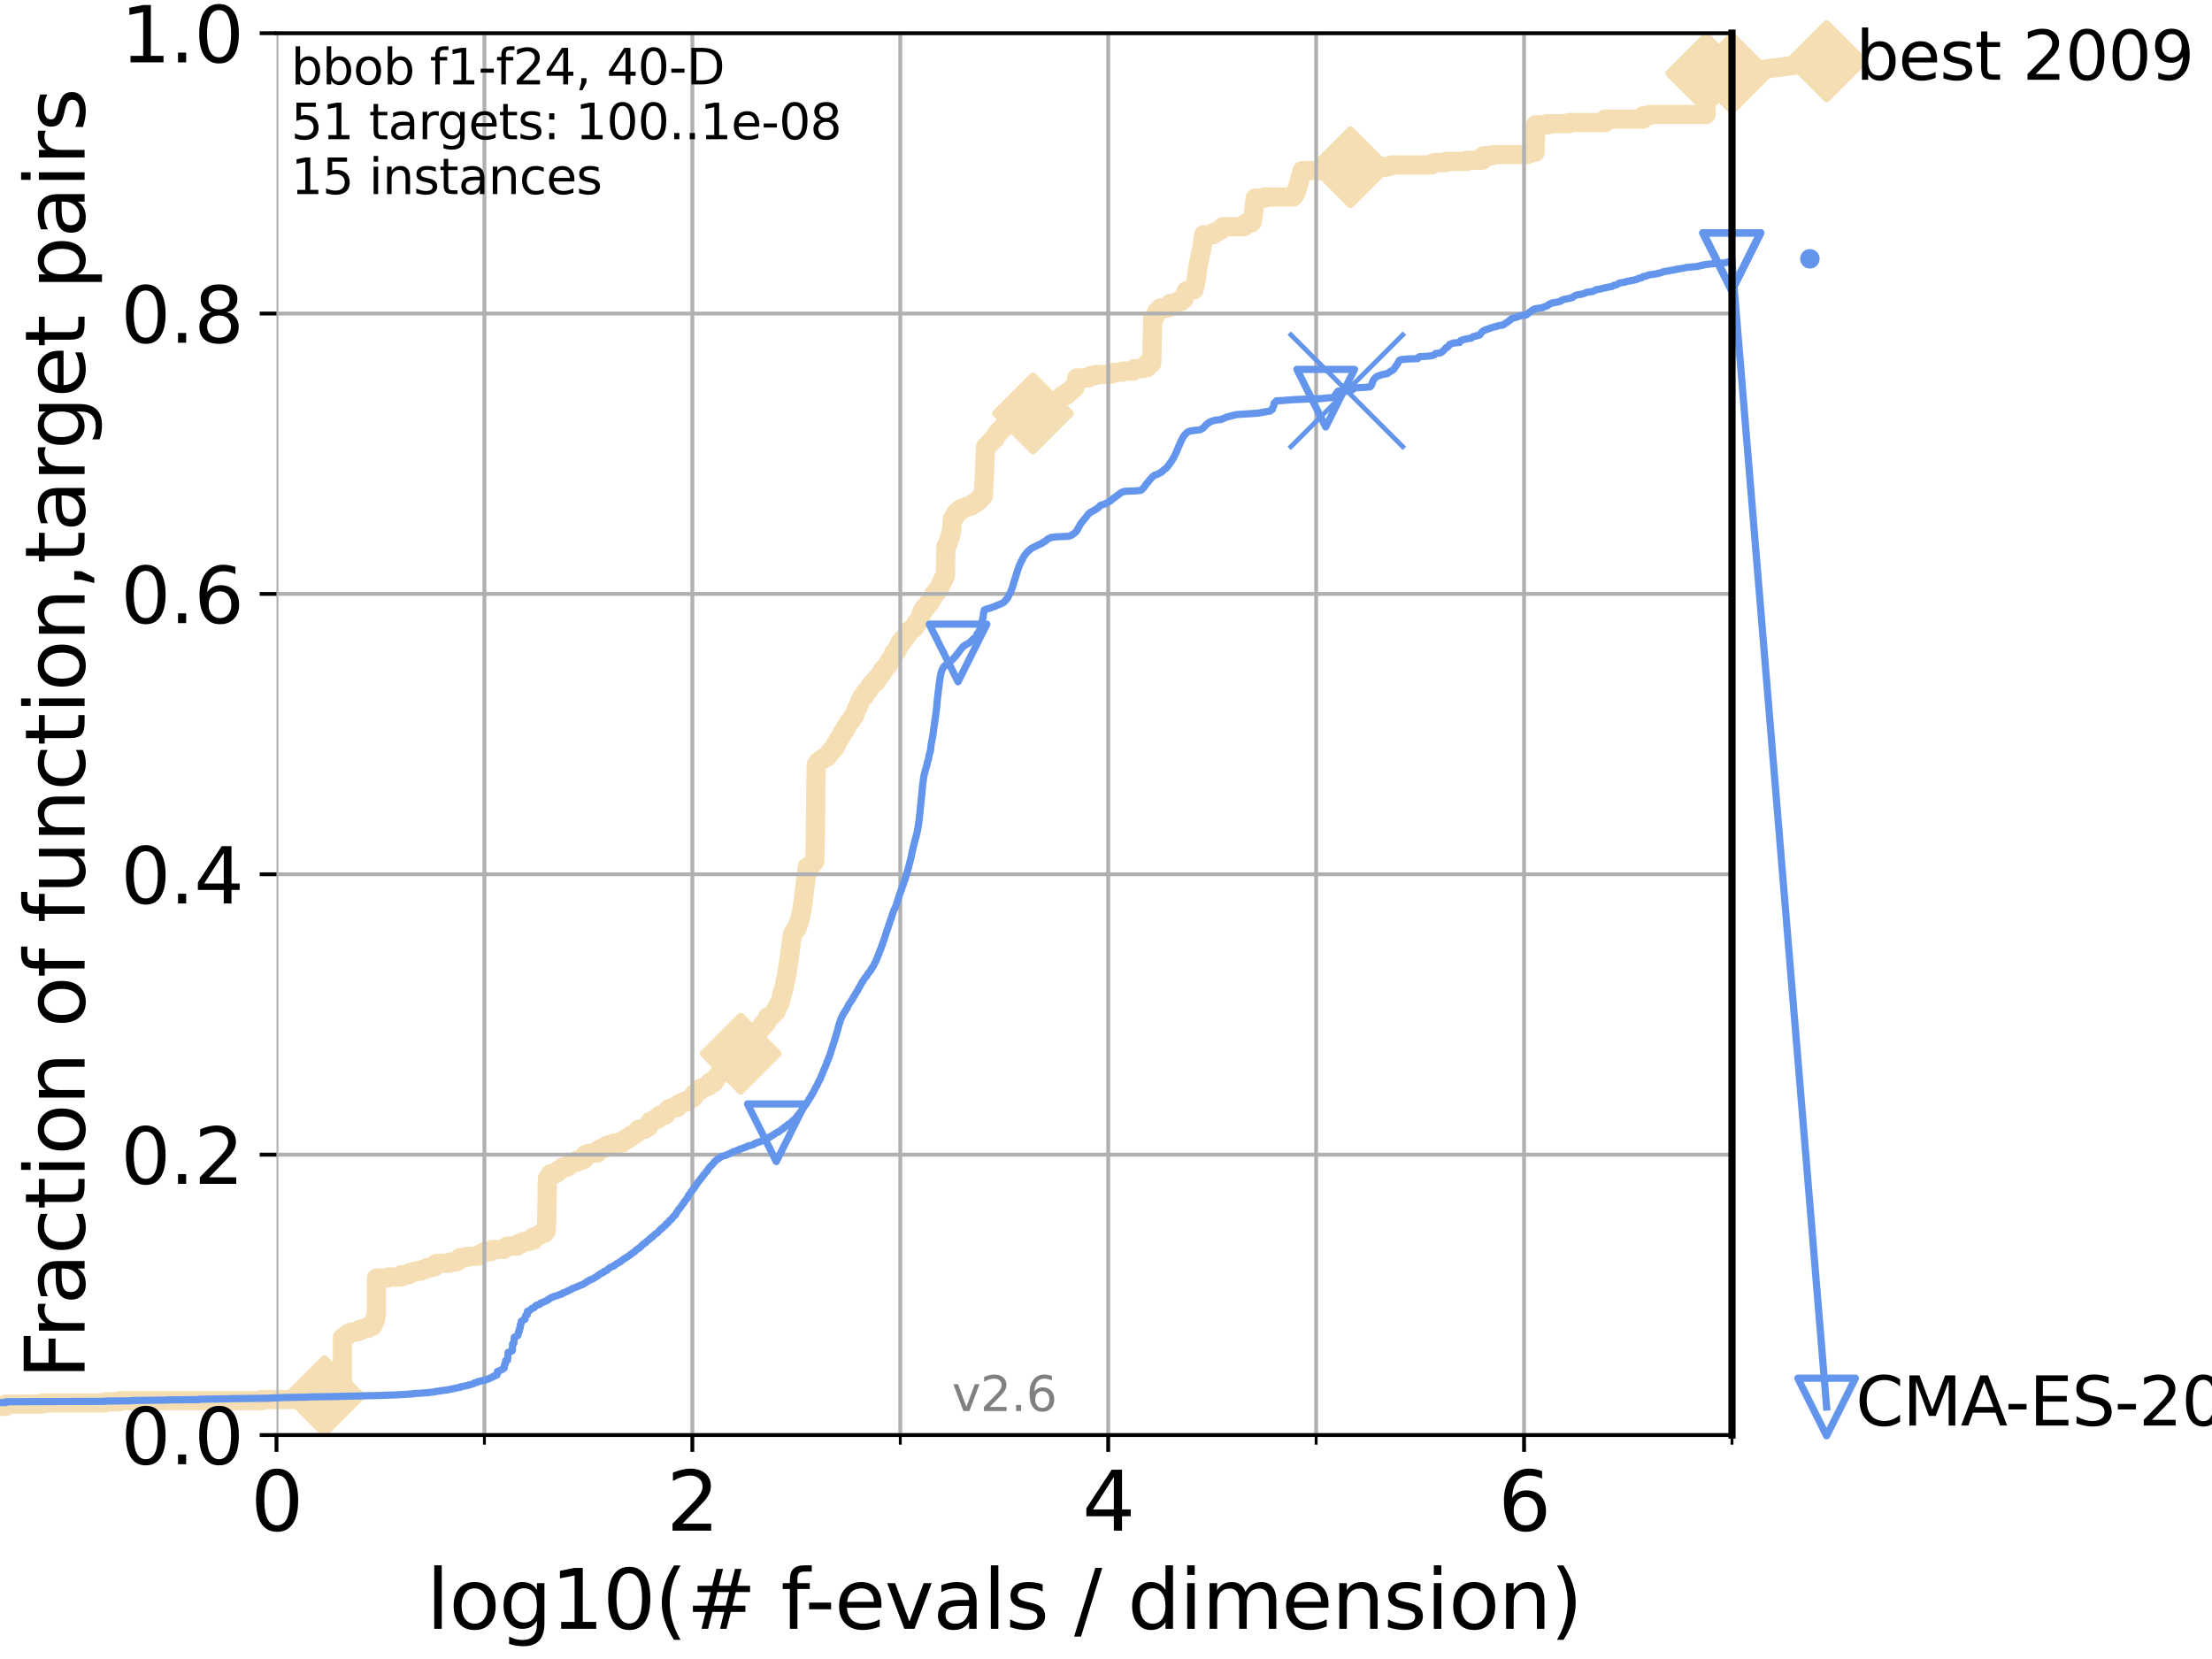 <?xml version="1.0" encoding="utf-8" standalone="no"?>
<!DOCTYPE svg PUBLIC "-//W3C//DTD SVG 1.1//EN"
  "http://www.w3.org/Graphics/SVG/1.1/DTD/svg11.dtd">
<svg xmlns:xlink="http://www.w3.org/1999/xlink" width="460.8pt" height="345.6pt" viewBox="0 0 460.8 345.6" xmlns="http://www.w3.org/2000/svg" version="1.1">
 <defs>
  <style type="text/css">*{stroke-linejoin: round; stroke-linecap: butt}</style>
 </defs>
 <g id="figure_1">
  <g id="patch_1">
   <path d="M 0 345.6 
L 460.8 345.6 
L 460.8 0 
L 0 0 
z
" style="fill: #ffffff"/>
  </g>
  <g id="axes_1">
   <g id="patch_2">
    <path d="M 57.6 298.944 
L 360.806 298.944 
L 360.806 6.912 
L 57.6 6.912 
z
" style="fill: #ffffff"/>
   </g>
   <g id="line2d_1">
    <path d="M -1 292.979 
L 1.246 292.979 
L 1.246 292.502 
L 8.873 292.502 
L 8.873 292.264 
L 21.912 292.264 
L 21.912 292.025 
L 24.812 292.025 
L 24.812 291.786 
L 54.543 291.786 
L 54.543 291.548 
L 63.245 291.548 
L 63.245 291.309 
L 63.591 291.309 
L 63.591 291.071 
L 67.582 291.071 
L 67.582 290.832 
L 71.332 290.832 
L 71.332 278.664 
L 71.78 278.664 
L 71.78 278.425 
L 72 278.425 
L 72 278.187 
L 72.432 278.187 
L 72.432 277.948 
L 72.645 277.948 
L 72.645 277.71 
L 73.268 277.71 
L 73.268 277.471 
L 74.457 277.471 
L 74.457 277.232 
L 74.837 277.232 
L 74.837 276.994 
L 75.575 276.994 
L 75.575 276.755 
L 76.63 276.755 
L 76.63 276.517 
L 76.8 276.517 
L 76.8 276.278 
L 77.629 276.278 
L 77.629 276.04 
L 77.79 276.04 
L 77.79 275.324 
L 77.95 275.324 
L 77.95 275.085 
L 78.109 275.085 
L 78.109 274.847 
L 78.267 274.847 
L 78.267 273.892 
L 78.423 273.892 
L 78.423 266.257 
L 80.759 266.257 
L 80.759 266.019 
L 83.678 266.019 
L 83.678 265.542 
L 85.148 265.542 
L 85.148 265.303 
L 85.471 265.303 
L 85.471 265.064 
L 86.307 265.064 
L 86.307 264.826 
L 87.496 264.826 
L 87.496 264.587 
L 88.249 264.587 
L 88.249 264.349 
L 88.883 264.349 
L 88.883 264.11 
L 89.839 264.11 
L 89.839 263.872 
L 90.587 263.872 
L 90.587 263.394 
L 91.069 263.394 
L 91.069 263.156 
L 93.591 263.156 
L 93.591 262.917 
L 94.995 262.917 
L 94.995 262.679 
L 95.314 262.679 
L 95.314 262.44 
L 95.753 262.44 
L 95.814 261.963 
L 97.239 261.963 
L 97.239 261.724 
L 99.499 261.724 
L 99.499 261.486 
L 99.95 261.486 
L 99.95 261.247 
L 100.439 261.247 
L 100.439 261.008 
L 100.868 261.008 
L 100.868 260.77 
L 102.232 260.77 
L 102.232 260.531 
L 102.622 260.531 
L 102.622 260.293 
L 104.962 260.293 
L 104.962 260.054 
L 105.263 260.054 
L 105.263 259.816 
L 105.669 259.816 
L 105.669 259.577 
L 107.742 259.577 
L 107.742 259.338 
L 107.872 259.338 
L 107.872 259.1 
L 108.636 259.1 
L 108.636 258.861 
L 109.038 258.861 
L 109.038 258.623 
L 110.135 258.623 
L 110.135 258.384 
L 111.09 258.384 
L 111.117 257.668 
L 111.868 257.668 
L 111.868 257.43 
L 112.283 257.43 
L 112.283 257.191 
L 112.614 257.191 
L 112.614 256.952 
L 113.406 256.952 
L 113.406 256.714 
L 113.574 256.714 
L 113.574 256.475 
L 113.789 256.475 
L 113.884 253.851 
L 113.907 253.851 
L 114.001 246.455 
L 114.025 246.455 
L 114.048 245.5 
L 114.211 245.5 
L 114.211 245.262 
L 114.396 245.262 
L 114.396 245.023 
L 114.624 245.023 
L 114.647 244.546 
L 115.726 244.546 
L 115.726 244.307 
L 116.086 244.307 
L 116.086 244.069 
L 116.233 244.069 
L 116.233 243.83 
L 116.543 243.83 
L 116.543 243.592 
L 116.968 243.592 
L 116.968 243.353 
L 117.227 243.353 
L 117.227 243.114 
L 118.265 243.114 
L 118.265 242.876 
L 118.543 242.876 
L 118.543 242.637 
L 118.836 242.637 
L 118.836 242.399 
L 118.962 242.399 
L 118.962 242.16 
L 120.03 242.16 
L 120.03 241.921 
L 120.2 241.921 
L 120.2 241.683 
L 121.393 241.683 
L 121.393 241.444 
L 121.722 241.444 
L 121.722 241.206 
L 121.893 241.206 
L 121.939 240.49 
L 122.648 240.49 
L 122.648 240.251 
L 124.374 240.251 
L 124.441 239.774 
L 124.709 239.774 
L 124.709 239.536 
L 125.038 239.536 
L 125.038 239.297 
L 125.654 239.297 
L 125.654 239.058 
L 126.213 239.058 
L 126.213 238.82 
L 126.408 238.82 
L 126.408 238.581 
L 127.181 238.581 
L 127.181 238.343 
L 127.867 238.343 
L 127.867 238.104 
L 129.623 238.104 
L 129.633 237.627 
L 130.187 237.627 
L 130.187 237.388 
L 130.394 237.388 
L 130.394 237.15 
L 131.116 237.15 
L 131.116 236.911 
L 131.248 236.911 
L 131.248 236.672 
L 131.462 236.672 
L 131.462 236.434 
L 132.163 236.434 
L 132.163 236.195 
L 132.296 236.195 
L 132.296 235.957 
L 132.812 235.957 
L 132.812 235.718 
L 133.018 235.718 
L 133.044 235.241 
L 134.368 235.241 
L 134.368 235.002 
L 134.605 235.002 
L 134.605 234.764 
L 135.093 234.764 
L 135.124 234.287 
L 135.23 234.287 
L 135.291 233.809 
L 135.464 233.809 
L 135.464 233.571 
L 136.032 233.571 
L 136.032 233.332 
L 136.52 233.332 
L 136.52 233.094 
L 137.134 233.094 
L 137.134 232.855 
L 137.284 232.855 
L 137.325 232.378 
L 138.362 232.378 
L 138.362 232.139 
L 138.737 232.139 
L 138.831 231.662 
L 138.937 231.662 
L 138.937 231.424 
L 139.154 231.424 
L 139.154 231.185 
L 139.375 231.185 
L 139.375 230.946 
L 140.056 230.946 
L 140.056 230.708 
L 141.157 230.708 
L 141.157 230.469 
L 141.3 230.469 
L 141.316 229.992 
L 141.756 229.992 
L 141.756 229.753 
L 142.368 229.753 
L 142.368 229.515 
L 143.046 229.515 
L 143.046 229.276 
L 143.482 229.276 
L 143.482 229.038 
L 143.86 229.038 
L 143.86 228.799 
L 144.277 228.799 
L 144.277 228.56 
L 144.548 228.56 
L 144.612 227.845 
L 145.009 227.845 
L 145.009 227.606 
L 145.238 227.606 
L 145.238 227.368 
L 145.665 227.368 
L 145.665 227.129 
L 145.852 227.129 
L 145.852 226.89 
L 145.985 226.89 
L 145.985 226.652 
L 146.683 226.652 
L 146.683 226.413 
L 147.248 226.413 
L 147.248 226.175 
L 147.758 226.175 
L 147.781 225.697 
L 147.874 225.697 
L 147.874 225.459 
L 148.786 225.459 
L 148.786 225.22 
L 148.959 225.22 
L 149.057 224.743 
L 149.133 224.743 
L 149.133 224.504 
L 149.324 224.504 
L 149.324 224.266 
L 149.609 224.266 
L 149.609 224.027 
L 149.768 224.027 
L 149.796 223.55 
L 149.883 223.55 
L 149.883 223.312 
L 150.242 223.312 
L 150.3 222.834 
L 150.499 222.834 
L 150.499 222.596 
L 151.33 222.596 
L 151.33 222.357 
L 151.973 222.357 
L 152.023 221.88 
L 152.236 221.88 
L 152.236 221.641 
L 152.541 221.641 
L 152.541 221.403 
L 152.656 221.403 
L 152.656 221.164 
L 152.871 221.164 
L 152.871 220.926 
L 153.013 220.926 
L 153.037 220.448 
L 153.279 220.448 
L 153.279 220.21 
L 153.747 220.21 
L 153.824 219.733 
L 154.02 219.733 
L 154.02 219.494 
L 154.292 219.494 
L 154.292 219.256 
L 154.531 219.256 
L 154.531 219.017 
L 154.971 219.017 
L 155.001 218.54 
L 155.13 218.54 
L 155.204 218.063 
L 155.397 218.063 
L 155.397 217.824 
L 155.935 217.824 
L 155.935 217.585 
L 156.245 217.585 
L 156.312 216.87 
L 156.665 216.87 
L 156.665 216.631 
L 157.118 216.631 
L 157.197 216.154 
L 157.349 216.154 
L 157.349 215.915 
L 157.54 215.915 
L 157.642 215.438 
L 157.812 215.438 
L 157.86 214.961 
L 157.998 214.961 
L 158.104 214.484 
L 158.212 214.484 
L 158.212 214.245 
L 158.702 214.245 
L 158.702 214.007 
L 158.865 214.007 
L 158.921 213.291 
L 159.477 213.291 
L 159.477 213.052 
L 159.658 213.052 
L 159.658 212.814 
L 159.792 212.814 
L 159.901 211.859 
L 160.443 211.859 
L 160.443 211.621 
L 160.801 211.621 
L 160.801 211.382 
L 161.008 211.382 
L 161.008 211.144 
L 161.198 211.144 
L 161.198 210.905 
L 161.343 210.905 
L 161.343 210.666 
L 161.712 210.666 
L 161.786 210.189 
L 161.867 210.189 
L 161.897 209.712 
L 162.123 209.712 
L 162.158 209.235 
L 162.261 209.235 
L 162.261 208.996 
L 162.483 208.996 
L 162.579 208.28 
L 162.661 208.28 
L 162.736 207.803 
L 162.791 207.803 
L 162.829 207.088 
L 162.979 207.088 
L 163.09 206.61 
L 163.131 206.61 
L 163.195 206.133 
L 163.281 206.133 
L 163.373 205.417 
L 163.395 205.417 
L 163.498 204.702 
L 163.525 204.702 
L 163.582 204.224 
L 163.648 204.224 
L 163.708 203.747 
L 163.77 203.747 
L 163.879 203.032 
L 163.93 203.032 
L 164.031 202.077 
L 164.044 202.077 
L 164.124 201.361 
L 164.158 201.361 
L 164.222 200.646 
L 164.275 200.646 
L 164.353 199.93 
L 164.389 199.93 
L 164.466 198.976 
L 164.501 198.976 
L 164.581 198.26 
L 164.624 198.26 
L 164.71 197.305 
L 164.755 197.305 
L 164.848 195.874 
L 164.889 195.874 
L 164.977 195.158 
L 165.022 195.158 
L 165.123 194.442 
L 165.288 194.442 
L 165.288 194.204 
L 165.461 194.204 
L 165.461 193.965 
L 165.588 193.965 
L 165.588 193.727 
L 165.737 193.727 
L 165.737 193.488 
L 166.042 193.488 
L 166.052 192.772 
L 166.23 192.772 
L 166.23 192.534 
L 166.371 192.534 
L 166.377 192.056 
L 166.495 192.056 
L 166.591 191.579 
L 166.613 191.579 
L 166.683 191.102 
L 166.758 191.102 
L 166.832 190.386 
L 166.897 190.386 
L 166.957 189.909 
L 167.012 189.909 
L 167.107 188.955 
L 167.142 188.955 
L 167.221 188.239 
L 167.26 188.239 
L 167.358 187.285 
L 167.399 187.285 
L 167.493 186.092 
L 167.519 186.092 
L 167.617 185.137 
L 167.65 185.137 
L 167.734 184.183 
L 167.766 184.183 
L 167.856 183.229 
L 167.887 183.229 
L 167.987 182.274 
L 168.008 182.274 
L 168.113 181.081 
L 168.121 181.081 
L 168.147 180.604 
L 168.638 180.604 
L 168.638 180.366 
L 168.979 180.366 
L 168.979 180.127 
L 169.103 180.127 
L 169.103 179.888 
L 169.284 179.888 
L 169.284 179.65 
L 169.614 179.65 
L 169.614 179.411 
L 169.743 179.411 
L 169.849 174.878 
L 169.854 174.878 
L 169.956 162.949 
L 169.979 162.949 
L 170.012 159.37 
L 170.248 159.37 
L 170.248 159.131 
L 170.373 159.131 
L 170.421 158.654 
L 170.858 158.654 
L 170.858 158.416 
L 171.149 158.416 
L 171.149 158.177 
L 171.447 158.177 
L 171.447 157.938 
L 171.763 157.938 
L 171.763 157.7 
L 172.355 157.7 
L 172.395 157.223 
L 172.672 157.223 
L 172.672 156.984 
L 172.867 156.984 
L 172.914 156.507 
L 173.216 156.507 
L 173.216 156.268 
L 173.417 156.268 
L 173.417 156.03 
L 173.76 156.03 
L 173.76 155.791 
L 173.901 155.791 
L 173.906 155.314 
L 174.021 155.314 
L 174.021 155.075 
L 174.318 155.075 
L 174.351 154.598 
L 174.572 154.598 
L 174.58 154.121 
L 174.723 154.121 
L 174.723 153.882 
L 174.896 153.882 
L 174.896 153.644 
L 175.109 153.644 
L 175.109 153.405 
L 175.254 153.405 
L 175.298 152.928 
L 175.466 152.928 
L 175.553 152.451 
L 175.804 152.451 
L 175.804 152.212 
L 175.966 152.212 
L 175.966 151.974 
L 176.102 151.974 
L 176.134 151.496 
L 176.4 151.496 
L 176.464 151.019 
L 176.614 151.019 
L 176.665 150.542 
L 176.937 150.542 
L 176.937 150.304 
L 177.152 150.304 
L 177.152 150.065 
L 177.366 150.065 
L 177.366 149.826 
L 177.514 149.826 
L 177.593 149.349 
L 177.815 149.349 
L 177.815 149.111 
L 178 149.111 
L 178.024 148.633 
L 178.202 148.633 
L 178.247 148.156 
L 178.319 148.156 
L 178.374 147.679 
L 178.536 147.679 
L 178.536 147.44 
L 178.708 147.44 
L 178.708 147.202 
L 178.848 147.202 
L 178.94 146.725 
L 178.983 146.725 
L 178.983 146.486 
L 179.103 146.486 
L 179.116 146.009 
L 179.262 146.009 
L 179.262 145.77 
L 179.449 145.77 
L 179.542 145.293 
L 179.612 145.293 
L 179.612 145.055 
L 180.108 145.055 
L 180.162 144.339 
L 180.423 144.339 
L 180.506 143.862 
L 180.767 143.862 
L 180.767 143.623 
L 181.11 143.623 
L 181.11 143.384 
L 181.23 143.384 
L 181.316 142.907 
L 181.363 142.907 
L 181.363 142.669 
L 181.596 142.669 
L 181.596 142.43 
L 181.976 142.43 
L 181.984 141.953 
L 182.604 141.953 
L 182.695 141.237 
L 183.024 141.237 
L 183.024 140.999 
L 183.143 140.999 
L 183.251 140.521 
L 183.578 140.521 
L 183.578 140.283 
L 183.752 140.283 
L 183.843 139.567 
L 184.212 139.567 
L 184.303 139.09 
L 184.493 139.09 
L 184.493 138.851 
L 184.674 138.851 
L 184.674 138.613 
L 185.006 138.613 
L 185.006 138.374 
L 185.13 138.374 
L 185.13 138.136 
L 185.247 138.136 
L 185.27 137.658 
L 185.394 137.658 
L 185.394 137.42 
L 185.579 137.42 
L 185.579 137.181 
L 185.897 137.181 
L 186.004 136.465 
L 186.1 136.465 
L 186.167 135.988 
L 186.549 135.988 
L 186.583 135.511 
L 186.913 135.511 
L 186.913 135.272 
L 187.045 135.272 
L 187.071 134.795 
L 187.229 134.795 
L 187.285 134.318 
L 187.45 134.318 
L 187.482 133.841 
L 187.892 133.841 
L 187.965 133.364 
L 188.027 133.364 
L 188.027 133.125 
L 188.399 133.125 
L 188.399 132.887 
L 188.555 132.887 
L 188.555 132.648 
L 188.766 132.648 
L 188.766 132.409 
L 188.924 132.409 
L 188.924 132.171 
L 189.062 132.171 
L 189.062 131.932 
L 189.196 131.932 
L 189.196 131.694 
L 189.518 131.694 
L 189.549 131.216 
L 189.94 131.216 
L 189.94 130.978 
L 190.317 130.978 
L 190.317 130.739 
L 190.557 130.739 
L 190.607 130.262 
L 190.728 130.262 
L 190.797 129.785 
L 191.058 129.785 
L 191.058 129.546 
L 191.426 129.546 
L 191.426 129.308 
L 191.625 129.308 
L 191.705 128.592 
L 191.78 128.592 
L 191.866 127.876 
L 192.047 127.876 
L 192.054 127.399 
L 192.328 127.399 
L 192.328 127.16 
L 192.459 127.16 
L 192.466 126.683 
L 192.682 126.683 
L 192.682 126.445 
L 193.032 126.445 
L 193.108 125.968 
L 193.314 125.968 
L 193.314 125.729 
L 193.631 125.729 
L 193.631 125.49 
L 193.81 125.49 
L 193.906 124.775 
L 194.19 124.775 
L 194.19 124.536 
L 194.381 124.536 
L 194.48 123.82 
L 194.802 123.82 
L 194.802 123.582 
L 194.986 123.582 
L 195.06 123.104 
L 195.379 123.104 
L 195.47 122.627 
L 195.639 122.627 
L 195.639 122.389 
L 195.83 122.389 
L 195.902 121.912 
L 195.987 121.912 
L 195.997 121.434 
L 196.184 121.434 
L 196.184 121.196 
L 196.396 121.196 
L 196.489 120.48 
L 196.716 120.48 
L 196.756 120.003 
L 196.95 120.003 
L 197.05 113.8 
L 197.24 113.8 
L 197.331 113.322 
L 197.494 113.322 
L 197.568 112.607 
L 197.646 112.607 
L 197.745 112.129 
L 197.851 112.129 
L 197.851 111.891 
L 197.983 111.891 
L 198.005 111.175 
L 198.114 111.175 
L 198.221 110.459 
L 198.247 110.459 
L 198.341 108.789 
L 198.364 108.789 
L 198.414 108.073 
L 198.586 108.073 
L 198.635 107.596 
L 199.02 107.596 
L 199.082 106.88 
L 199.484 106.88 
L 199.484 106.642 
L 199.628 106.642 
L 199.628 106.403 
L 200.181 106.403 
L 200.197 105.926 
L 200.859 105.926 
L 200.859 105.688 
L 201.481 105.688 
L 201.481 105.449 
L 202.292 105.449 
L 202.292 105.21 
L 202.516 105.21 
L 202.516 104.972 
L 202.921 104.972 
L 202.921 104.733 
L 203.447 104.733 
L 203.447 104.495 
L 203.609 104.495 
L 203.609 104.256 
L 204.047 104.256 
L 204.048 103.779 
L 204.467 103.779 
L 204.492 103.302 
L 204.876 103.302 
L 204.977 100.439 
L 204.988 100.439 
L 205.093 98.291 
L 205.105 98.291 
L 205.209 94.951 
L 205.222 94.951 
L 205.301 93.042 
L 205.677 93.042 
L 205.677 92.804 
L 205.843 92.804 
L 205.843 92.565 
L 206.012 92.565 
L 206.012 92.327 
L 206.369 92.327 
L 206.369 92.088 
L 206.574 92.088 
L 206.67 91.611 
L 207 91.611 
L 207 91.372 
L 207.345 91.372 
L 207.349 90.895 
L 207.532 90.895 
L 207.532 90.418 
L 207.706 90.418 
L 207.706 90.179 
L 208.119 90.179 
L 208.161 89.702 
L 208.457 89.702 
L 208.457 89.464 
L 208.778 89.464 
L 208.826 88.986 
L 209.253 88.986 
L 209.304 88.509 
L 209.58 88.509 
L 209.58 88.271 
L 209.913 88.271 
L 209.925 87.555 
L 210.179 87.555 
L 210.179 87.316 
L 210.63 87.316 
L 210.63 87.078 
L 210.967 87.078 
L 210.967 86.839 
L 212.065 86.839 
L 212.065 86.6 
L 213.345 86.6 
L 213.345 86.362 
L 214.646 86.362 
L 214.646 86.123 
L 215.177 86.123 
L 215.177 85.885 
L 215.478 85.885 
L 215.478 85.646 
L 215.696 85.646 
L 215.696 85.408 
L 216.598 85.408 
L 216.652 84.93 
L 216.895 84.93 
L 216.971 84.453 
L 218.568 84.453 
L 218.568 84.215 
L 218.979 84.215 
L 218.979 83.976 
L 219.558 83.976 
L 219.558 83.737 
L 219.759 83.737 
L 219.759 83.499 
L 220.479 83.499 
L 220.479 83.26 
L 220.898 83.26 
L 220.925 82.783 
L 221.106 82.783 
L 221.106 82.544 
L 221.343 82.544 
L 221.343 82.306 
L 222.186 82.306 
L 222.21 81.829 
L 222.529 81.829 
L 222.529 81.59 
L 223.024 81.59 
L 223.024 81.352 
L 223.149 81.352 
L 223.149 81.113 
L 223.348 81.113 
L 223.348 80.874 
L 223.859 80.874 
L 223.957 80.397 
L 224.036 80.397 
L 224.14 79.681 
L 224.227 79.681 
L 224.312 78.727 
L 226.749 78.727 
L 226.749 78.488 
L 227.139 78.488 
L 227.139 78.25 
L 228.229 78.25 
L 228.229 78.011 
L 231.167 78.011 
L 231.167 77.773 
L 232.116 77.773 
L 232.116 77.534 
L 233.848 77.534 
L 233.848 77.296 
L 236.144 77.296 
L 236.235 76.818 
L 238.082 76.818 
L 238.082 76.58 
L 238.976 76.58 
L 238.977 75.625 
L 239.939 75.625 
L 240.049 69.899 
L 240.062 69.899 
L 240.134 66.32 
L 240.306 66.32 
L 240.306 66.082 
L 240.593 66.082 
L 240.653 65.605 
L 240.754 65.605 
L 240.754 65.366 
L 240.878 65.366 
L 240.966 64.889 
L 241.305 64.889 
L 241.305 64.65 
L 241.588 64.65 
L 241.677 64.173 
L 243.353 64.173 
L 243.353 63.935 
L 243.588 63.935 
L 243.588 63.696 
L 243.743 63.696 
L 243.776 63.219 
L 245.18 63.219 
L 245.18 62.98 
L 245.401 62.98 
L 245.401 62.742 
L 246.13 62.742 
L 246.174 62.264 
L 246.676 62.264 
L 246.727 61.787 
L 246.793 61.787 
L 246.9 61.31 
L 246.98 61.31 
L 247.043 60.833 
L 247.122 60.833 
L 247.122 60.594 
L 247.805 60.594 
L 247.805 60.356 
L 248.773 60.356 
L 248.876 59.64 
L 248.935 59.64 
L 249.042 58.924 
L 249.097 58.924 
L 249.201 58.208 
L 249.227 58.208 
L 249.3 57.254 
L 249.359 57.254 
L 249.46 56.061 
L 249.48 56.061 
L 249.563 55.345 
L 249.618 55.345 
L 249.726 54.63 
L 249.774 54.63 
L 249.877 53.914 
L 249.932 53.914 
L 250.023 53.198 
L 250.07 53.198 
L 250.173 52.482 
L 250.227 52.482 
L 250.327 51.767 
L 250.363 51.767 
L 250.428 51.051 
L 250.475 51.051 
L 250.571 50.096 
L 250.596 50.096 
L 250.665 49.381 
L 250.713 49.381 
L 250.759 48.904 
L 252.722 48.904 
L 252.795 48.426 
L 253.359 48.426 
L 253.359 48.188 
L 253.867 48.188 
L 253.867 47.949 
L 254.323 47.949 
L 254.323 47.711 
L 254.519 47.711 
L 254.519 47.472 
L 254.707 47.472 
L 254.707 47.233 
L 259.182 47.233 
L 259.272 46.756 
L 259.401 46.756 
L 259.401 46.518 
L 260.627 46.518 
L 260.627 46.279 
L 260.854 46.279 
L 260.963 45.325 
L 260.996 45.325 
L 261.092 44.37 
L 261.127 44.37 
L 261.222 43.416 
L 261.246 43.416 
L 261.339 42.462 
L 261.367 42.462 
L 261.464 41.269 
L 263.566 41.269 
L 263.566 41.03 
L 269.415 41.03 
L 269.415 40.792 
L 269.613 40.792 
L 269.613 40.553 
L 269.74 40.553 
L 269.74 40.314 
L 269.89 40.314 
L 269.951 39.837 
L 270.065 39.837 
L 270.157 39.36 
L 270.225 39.36 
L 270.314 38.883 
L 270.384 38.883 
L 270.459 38.406 
L 270.514 38.406 
L 270.593 37.928 
L 270.68 37.928 
L 270.789 37.213 
L 270.846 37.213 
L 270.899 36.736 
L 270.981 36.736 
L 271.059 36.258 
L 271.127 36.258 
L 271.19 35.781 
L 271.271 35.781 
L 271.271 35.543 
L 278.462 35.543 
L 278.462 35.304 
L 279.15 35.304 
L 279.15 35.065 
L 281.311 35.065 
L 281.311 34.827 
L 288.874 34.827 
L 288.874 34.588 
L 289.928 34.588 
L 289.928 34.35 
L 298.187 34.35 
L 298.187 34.111 
L 298.759 34.111 
L 298.759 33.872 
L 301.208 33.872 
L 301.208 33.634 
L 305.566 33.634 
L 305.566 33.395 
L 308.765 33.395 
L 308.844 32.918 
L 308.925 32.918 
L 308.925 32.68 
L 309.04 32.68 
L 309.04 32.441 
L 310.897 32.441 
L 310.897 32.202 
L 318.184 32.202 
L 318.184 31.964 
L 318.823 31.964 
L 318.823 31.725 
L 319.799 31.725 
L 319.91 26.238 
L 319.914 26.238 
L 319.914 25.999 
L 322.45 25.999 
L 322.45 25.76 
L 326.888 25.76 
L 326.888 25.522 
L 334.38 25.522 
L 334.386 24.806 
L 342.323 24.806 
L 342.328 24.09 
L 343.705 24.09 
L 343.705 23.852 
L 355.405 23.852 
L 355.425 15.263 
L 360.806 15.263 
L 360.806 15.263 
" style="fill: none; stroke: #f5deb3; stroke-width: 4; stroke-linecap: square"/>
   </g>
   <g id="line2d_2">
    <defs>
     <path id="m34508ce369" d="M -0 7.778 
L 7.778 0 
L 0 -7.778 
L -7.778 -0 
z
" style="stroke: #f5deb3; stroke-width: 1.5; stroke-linejoin: miter"/>
    </defs>
    <g>
     <use xlink:href="#m34508ce369" x="67.582" y="290.832" style="fill: #f5deb3; stroke: #f5deb3; stroke-width: 1.5; stroke-linejoin: miter"/>
     <use xlink:href="#m34508ce369" x="154.292" y="219.494" style="fill: #f5deb3; stroke: #f5deb3; stroke-width: 1.5; stroke-linejoin: miter"/>
     <use xlink:href="#m34508ce369" x="215.177" y="86.123" style="fill: #f5deb3; stroke: #f5deb3; stroke-width: 1.5; stroke-linejoin: miter"/>
     <use xlink:href="#m34508ce369" x="281.311" y="34.827" style="fill: #f5deb3; stroke: #f5deb3; stroke-width: 1.5; stroke-linejoin: miter"/>
     <use xlink:href="#m34508ce369" x="355.425" y="15.263" style="fill: #f5deb3; stroke: #f5deb3; stroke-width: 1.5; stroke-linejoin: miter"/>
     <use xlink:href="#m34508ce369" x="360.806" y="15.263" style="fill: #f5deb3; stroke: #f5deb3; stroke-width: 1.5; stroke-linejoin: miter"/>
    </g>
   </g>
   <g id="line2d_3">
    <path style="fill: none; stroke: #f5deb3; stroke-width: 4; stroke-linecap: square"/>
    <g/>
   </g>
   <g id="line2d_4">
    <path d="M 360.806 15.263 
L 380.515 12.753 
" style="fill: none; stroke: #f5deb3; stroke-width: 4; stroke-linecap: square"/>
    <g>
     <use xlink:href="#m34508ce369" x="360.806" y="15.263" style="fill: #f5deb3; stroke: #f5deb3; stroke-width: 1.5; stroke-linejoin: miter"/>
     <use xlink:href="#m34508ce369" x="380.515" y="12.753" style="fill: #f5deb3; stroke: #f5deb3; stroke-width: 1.5; stroke-linejoin: miter"/>
    </g>
   </g>
   <g id="matplotlib.axis_1">
    <g id="xtick_1">
     <g id="line2d_5">
      <path d="M 57.6 298.944 
L 57.6 6.912 
" clip-path="url(#p37ce513782)" style="fill: none; stroke: #b0b0b0; stroke-width: 0.8; stroke-linecap: square"/>
     </g>
     <g id="line2d_6">
      <defs>
       <path id="mfa3468435a" d="M 0 0 
L 0 3.5 
" style="stroke: #000000; stroke-width: 0.8"/>
      </defs>
      <g>
       <use xlink:href="#mfa3468435a" x="57.6" y="298.944" style="stroke: #000000; stroke-width: 0.8"/>
      </g>
     </g>
     <g id="text_1">
      <!-- 0 -->
      <g transform="translate(52.192 318.861)scale(0.17 -0.17)">
       <defs>
        <path id="DejaVuSans-30" d="M 2034 4250 
Q 1547 4250 1301 3770 
Q 1056 3291 1056 2328 
Q 1056 1369 1301 889 
Q 1547 409 2034 409 
Q 2525 409 2770 889 
Q 3016 1369 3016 2328 
Q 3016 3291 2770 3770 
Q 2525 4250 2034 4250 
z
M 2034 4750 
Q 2819 4750 3233 4129 
Q 3647 3509 3647 2328 
Q 3647 1150 3233 529 
Q 2819 -91 2034 -91 
Q 1250 -91 836 529 
Q 422 1150 422 2328 
Q 422 3509 836 4129 
Q 1250 4750 2034 4750 
z
" transform="scale(0.016)"/>
       </defs>
       <use xlink:href="#DejaVuSans-30"/>
      </g>
     </g>
    </g>
    <g id="xtick_2">
     <g id="line2d_7">
      <path d="M 144.23 298.944 
L 144.23 6.912 
" clip-path="url(#p37ce513782)" style="fill: none; stroke: #b0b0b0; stroke-width: 0.8; stroke-linecap: square"/>
     </g>
     <g id="line2d_8">
      <g>
       <use xlink:href="#mfa3468435a" x="144.23" y="298.944" style="stroke: #000000; stroke-width: 0.8"/>
      </g>
     </g>
     <g id="text_2">
      <!-- 2 -->
      <g transform="translate(138.822 318.861)scale(0.17 -0.17)">
       <defs>
        <path id="DejaVuSans-32" d="M 1228 531 
L 3431 531 
L 3431 0 
L 469 0 
L 469 531 
Q 828 903 1448 1529 
Q 2069 2156 2228 2338 
Q 2531 2678 2651 2914 
Q 2772 3150 2772 3378 
Q 2772 3750 2511 3984 
Q 2250 4219 1831 4219 
Q 1534 4219 1204 4116 
Q 875 4013 500 3803 
L 500 4441 
Q 881 4594 1212 4672 
Q 1544 4750 1819 4750 
Q 2544 4750 2975 4387 
Q 3406 4025 3406 3419 
Q 3406 3131 3298 2873 
Q 3191 2616 2906 2266 
Q 2828 2175 2409 1742 
Q 1991 1309 1228 531 
z
" transform="scale(0.016)"/>
       </defs>
       <use xlink:href="#DejaVuSans-32"/>
      </g>
     </g>
    </g>
    <g id="xtick_3">
     <g id="line2d_9">
      <path d="M 230.861 298.944 
L 230.861 6.912 
" clip-path="url(#p37ce513782)" style="fill: none; stroke: #b0b0b0; stroke-width: 0.8; stroke-linecap: square"/>
     </g>
     <g id="line2d_10">
      <g>
       <use xlink:href="#mfa3468435a" x="230.861" y="298.944" style="stroke: #000000; stroke-width: 0.8"/>
      </g>
     </g>
     <g id="text_3">
      <!-- 4 -->
      <g transform="translate(225.453 318.861)scale(0.17 -0.17)">
       <defs>
        <path id="DejaVuSans-34" d="M 2419 4116 
L 825 1625 
L 2419 1625 
L 2419 4116 
z
M 2253 4666 
L 3047 4666 
L 3047 1625 
L 3713 1625 
L 3713 1100 
L 3047 1100 
L 3047 0 
L 2419 0 
L 2419 1100 
L 313 1100 
L 313 1709 
L 2253 4666 
z
" transform="scale(0.016)"/>
       </defs>
       <use xlink:href="#DejaVuSans-34"/>
      </g>
     </g>
    </g>
    <g id="xtick_4">
     <g id="line2d_11">
      <path d="M 317.491 298.944 
L 317.491 6.912 
" clip-path="url(#p37ce513782)" style="fill: none; stroke: #b0b0b0; stroke-width: 0.8; stroke-linecap: square"/>
     </g>
     <g id="line2d_12">
      <g>
       <use xlink:href="#mfa3468435a" x="317.491" y="298.944" style="stroke: #000000; stroke-width: 0.8"/>
      </g>
     </g>
     <g id="text_4">
      <!-- 6 -->
      <g transform="translate(312.083 318.861)scale(0.17 -0.17)">
       <defs>
        <path id="DejaVuSans-36" d="M 2113 2584 
Q 1688 2584 1439 2293 
Q 1191 2003 1191 1497 
Q 1191 994 1439 701 
Q 1688 409 2113 409 
Q 2538 409 2786 701 
Q 3034 994 3034 1497 
Q 3034 2003 2786 2293 
Q 2538 2584 2113 2584 
z
M 3366 4563 
L 3366 3988 
Q 3128 4100 2886 4159 
Q 2644 4219 2406 4219 
Q 1781 4219 1451 3797 
Q 1122 3375 1075 2522 
Q 1259 2794 1537 2939 
Q 1816 3084 2150 3084 
Q 2853 3084 3261 2657 
Q 3669 2231 3669 1497 
Q 3669 778 3244 343 
Q 2819 -91 2113 -91 
Q 1303 -91 875 529 
Q 447 1150 447 2328 
Q 447 3434 972 4092 
Q 1497 4750 2381 4750 
Q 2619 4750 2861 4703 
Q 3103 4656 3366 4563 
z
" transform="scale(0.016)"/>
       </defs>
       <use xlink:href="#DejaVuSans-36"/>
      </g>
     </g>
    </g>
    <g id="xtick_5">
     <g id="line2d_13">
      <path d="M 100.915 298.944 
L 100.915 6.912 
" clip-path="url(#p37ce513782)" style="fill: none; stroke: #b0b0b0; stroke-width: 0.8; stroke-linecap: square"/>
     </g>
     <g id="line2d_14">
      <defs>
       <path id="me4018e05dc" d="M 0 0 
L 0 2 
" style="stroke: #000000; stroke-width: 0.6"/>
      </defs>
      <g>
       <use xlink:href="#me4018e05dc" x="100.915" y="298.944" style="stroke: #000000; stroke-width: 0.6"/>
      </g>
     </g>
    </g>
    <g id="xtick_6">
     <g id="line2d_15">
      <path d="M 187.546 298.944 
L 187.546 6.912 
" clip-path="url(#p37ce513782)" style="fill: none; stroke: #b0b0b0; stroke-width: 0.8; stroke-linecap: square"/>
     </g>
     <g id="line2d_16">
      <g>
       <use xlink:href="#me4018e05dc" x="187.546" y="298.944" style="stroke: #000000; stroke-width: 0.6"/>
      </g>
     </g>
    </g>
    <g id="xtick_7">
     <g id="line2d_17">
      <path d="M 274.176 298.944 
L 274.176 6.912 
" clip-path="url(#p37ce513782)" style="fill: none; stroke: #b0b0b0; stroke-width: 0.8; stroke-linecap: square"/>
     </g>
     <g id="line2d_18">
      <g>
       <use xlink:href="#me4018e05dc" x="274.176" y="298.944" style="stroke: #000000; stroke-width: 0.6"/>
      </g>
     </g>
    </g>
    <g id="xtick_8">
     <g id="line2d_19">
      <path d="M 360.806 298.944 
L 360.806 6.912 
" clip-path="url(#p37ce513782)" style="fill: none; stroke: #b0b0b0; stroke-width: 0.8; stroke-linecap: square"/>
     </g>
     <g id="line2d_20">
      <g>
       <use xlink:href="#me4018e05dc" x="360.806" y="298.944" style="stroke: #000000; stroke-width: 0.6"/>
      </g>
     </g>
    </g>
    <g id="text_5">
     <!-- log10(# f-evals / dimension) -->
     <g transform="translate(88.823 339.314)scale(0.17 -0.17)">
      <defs>
       <path id="DejaVuSans-6c" d="M 603 4863 
L 1178 4863 
L 1178 0 
L 603 0 
L 603 4863 
z
" transform="scale(0.016)"/>
       <path id="DejaVuSans-6f" d="M 1959 3097 
Q 1497 3097 1228 2736 
Q 959 2375 959 1747 
Q 959 1119 1226 758 
Q 1494 397 1959 397 
Q 2419 397 2687 759 
Q 2956 1122 2956 1747 
Q 2956 2369 2687 2733 
Q 2419 3097 1959 3097 
z
M 1959 3584 
Q 2709 3584 3137 3096 
Q 3566 2609 3566 1747 
Q 3566 888 3137 398 
Q 2709 -91 1959 -91 
Q 1206 -91 779 398 
Q 353 888 353 1747 
Q 353 2609 779 3096 
Q 1206 3584 1959 3584 
z
" transform="scale(0.016)"/>
       <path id="DejaVuSans-67" d="M 2906 1791 
Q 2906 2416 2648 2759 
Q 2391 3103 1925 3103 
Q 1463 3103 1205 2759 
Q 947 2416 947 1791 
Q 947 1169 1205 825 
Q 1463 481 1925 481 
Q 2391 481 2648 825 
Q 2906 1169 2906 1791 
z
M 3481 434 
Q 3481 -459 3084 -895 
Q 2688 -1331 1869 -1331 
Q 1566 -1331 1297 -1286 
Q 1028 -1241 775 -1147 
L 775 -588 
Q 1028 -725 1275 -790 
Q 1522 -856 1778 -856 
Q 2344 -856 2625 -561 
Q 2906 -266 2906 331 
L 2906 616 
Q 2728 306 2450 153 
Q 2172 0 1784 0 
Q 1141 0 747 490 
Q 353 981 353 1791 
Q 353 2603 747 3093 
Q 1141 3584 1784 3584 
Q 2172 3584 2450 3431 
Q 2728 3278 2906 2969 
L 2906 3500 
L 3481 3500 
L 3481 434 
z
" transform="scale(0.016)"/>
       <path id="DejaVuSans-31" d="M 794 531 
L 1825 531 
L 1825 4091 
L 703 3866 
L 703 4441 
L 1819 4666 
L 2450 4666 
L 2450 531 
L 3481 531 
L 3481 0 
L 794 0 
L 794 531 
z
" transform="scale(0.016)"/>
       <path id="DejaVuSans-28" d="M 1984 4856 
Q 1566 4138 1362 3434 
Q 1159 2731 1159 2009 
Q 1159 1288 1364 580 
Q 1569 -128 1984 -844 
L 1484 -844 
Q 1016 -109 783 600 
Q 550 1309 550 2009 
Q 550 2706 781 3412 
Q 1013 4119 1484 4856 
L 1984 4856 
z
" transform="scale(0.016)"/>
       <path id="DejaVuSans-23" d="M 3272 2816 
L 2363 2816 
L 2100 1772 
L 3016 1772 
L 3272 2816 
z
M 2803 4594 
L 2478 3297 
L 3391 3297 
L 3719 4594 
L 4219 4594 
L 3897 3297 
L 4872 3297 
L 4872 2816 
L 3775 2816 
L 3519 1772 
L 4513 1772 
L 4513 1294 
L 3397 1294 
L 3072 0 
L 2572 0 
L 2894 1294 
L 1978 1294 
L 1656 0 
L 1153 0 
L 1478 1294 
L 494 1294 
L 494 1772 
L 1594 1772 
L 1856 2816 
L 850 2816 
L 850 3297 
L 1978 3297 
L 2297 4594 
L 2803 4594 
z
" transform="scale(0.016)"/>
       <path id="DejaVuSans-20" transform="scale(0.016)"/>
       <path id="DejaVuSans-66" d="M 2375 4863 
L 2375 4384 
L 1825 4384 
Q 1516 4384 1395 4259 
Q 1275 4134 1275 3809 
L 1275 3500 
L 2222 3500 
L 2222 3053 
L 1275 3053 
L 1275 0 
L 697 0 
L 697 3053 
L 147 3053 
L 147 3500 
L 697 3500 
L 697 3744 
Q 697 4328 969 4595 
Q 1241 4863 1831 4863 
L 2375 4863 
z
" transform="scale(0.016)"/>
       <path id="DejaVuSans-2d" d="M 313 2009 
L 1997 2009 
L 1997 1497 
L 313 1497 
L 313 2009 
z
" transform="scale(0.016)"/>
       <path id="DejaVuSans-65" d="M 3597 1894 
L 3597 1613 
L 953 1613 
Q 991 1019 1311 708 
Q 1631 397 2203 397 
Q 2534 397 2845 478 
Q 3156 559 3463 722 
L 3463 178 
Q 3153 47 2828 -22 
Q 2503 -91 2169 -91 
Q 1331 -91 842 396 
Q 353 884 353 1716 
Q 353 2575 817 3079 
Q 1281 3584 2069 3584 
Q 2775 3584 3186 3129 
Q 3597 2675 3597 1894 
z
M 3022 2063 
Q 3016 2534 2758 2815 
Q 2500 3097 2075 3097 
Q 1594 3097 1305 2825 
Q 1016 2553 972 2059 
L 3022 2063 
z
" transform="scale(0.016)"/>
       <path id="DejaVuSans-76" d="M 191 3500 
L 800 3500 
L 1894 563 
L 2988 3500 
L 3597 3500 
L 2284 0 
L 1503 0 
L 191 3500 
z
" transform="scale(0.016)"/>
       <path id="DejaVuSans-61" d="M 2194 1759 
Q 1497 1759 1228 1600 
Q 959 1441 959 1056 
Q 959 750 1161 570 
Q 1363 391 1709 391 
Q 2188 391 2477 730 
Q 2766 1069 2766 1631 
L 2766 1759 
L 2194 1759 
z
M 3341 1997 
L 3341 0 
L 2766 0 
L 2766 531 
Q 2569 213 2275 61 
Q 1981 -91 1556 -91 
Q 1019 -91 701 211 
Q 384 513 384 1019 
Q 384 1609 779 1909 
Q 1175 2209 1959 2209 
L 2766 2209 
L 2766 2266 
Q 2766 2663 2505 2880 
Q 2244 3097 1772 3097 
Q 1472 3097 1187 3025 
Q 903 2953 641 2809 
L 641 3341 
Q 956 3463 1253 3523 
Q 1550 3584 1831 3584 
Q 2591 3584 2966 3190 
Q 3341 2797 3341 1997 
z
" transform="scale(0.016)"/>
       <path id="DejaVuSans-73" d="M 2834 3397 
L 2834 2853 
Q 2591 2978 2328 3040 
Q 2066 3103 1784 3103 
Q 1356 3103 1142 2972 
Q 928 2841 928 2578 
Q 928 2378 1081 2264 
Q 1234 2150 1697 2047 
L 1894 2003 
Q 2506 1872 2764 1633 
Q 3022 1394 3022 966 
Q 3022 478 2636 193 
Q 2250 -91 1575 -91 
Q 1294 -91 989 -36 
Q 684 19 347 128 
L 347 722 
Q 666 556 975 473 
Q 1284 391 1588 391 
Q 1994 391 2212 530 
Q 2431 669 2431 922 
Q 2431 1156 2273 1281 
Q 2116 1406 1581 1522 
L 1381 1569 
Q 847 1681 609 1914 
Q 372 2147 372 2553 
Q 372 3047 722 3315 
Q 1072 3584 1716 3584 
Q 2034 3584 2315 3537 
Q 2597 3491 2834 3397 
z
" transform="scale(0.016)"/>
       <path id="DejaVuSans-2f" d="M 1625 4666 
L 2156 4666 
L 531 -594 
L 0 -594 
L 1625 4666 
z
" transform="scale(0.016)"/>
       <path id="DejaVuSans-64" d="M 2906 2969 
L 2906 4863 
L 3481 4863 
L 3481 0 
L 2906 0 
L 2906 525 
Q 2725 213 2448 61 
Q 2172 -91 1784 -91 
Q 1150 -91 751 415 
Q 353 922 353 1747 
Q 353 2572 751 3078 
Q 1150 3584 1784 3584 
Q 2172 3584 2448 3432 
Q 2725 3281 2906 2969 
z
M 947 1747 
Q 947 1113 1208 752 
Q 1469 391 1925 391 
Q 2381 391 2643 752 
Q 2906 1113 2906 1747 
Q 2906 2381 2643 2742 
Q 2381 3103 1925 3103 
Q 1469 3103 1208 2742 
Q 947 2381 947 1747 
z
" transform="scale(0.016)"/>
       <path id="DejaVuSans-69" d="M 603 3500 
L 1178 3500 
L 1178 0 
L 603 0 
L 603 3500 
z
M 603 4863 
L 1178 4863 
L 1178 4134 
L 603 4134 
L 603 4863 
z
" transform="scale(0.016)"/>
       <path id="DejaVuSans-6d" d="M 3328 2828 
Q 3544 3216 3844 3400 
Q 4144 3584 4550 3584 
Q 5097 3584 5394 3201 
Q 5691 2819 5691 2113 
L 5691 0 
L 5113 0 
L 5113 2094 
Q 5113 2597 4934 2840 
Q 4756 3084 4391 3084 
Q 3944 3084 3684 2787 
Q 3425 2491 3425 1978 
L 3425 0 
L 2847 0 
L 2847 2094 
Q 2847 2600 2669 2842 
Q 2491 3084 2119 3084 
Q 1678 3084 1418 2786 
Q 1159 2488 1159 1978 
L 1159 0 
L 581 0 
L 581 3500 
L 1159 3500 
L 1159 2956 
Q 1356 3278 1631 3431 
Q 1906 3584 2284 3584 
Q 2666 3584 2933 3390 
Q 3200 3197 3328 2828 
z
" transform="scale(0.016)"/>
       <path id="DejaVuSans-6e" d="M 3513 2113 
L 3513 0 
L 2938 0 
L 2938 2094 
Q 2938 2591 2744 2837 
Q 2550 3084 2163 3084 
Q 1697 3084 1428 2787 
Q 1159 2491 1159 1978 
L 1159 0 
L 581 0 
L 581 3500 
L 1159 3500 
L 1159 2956 
Q 1366 3272 1645 3428 
Q 1925 3584 2291 3584 
Q 2894 3584 3203 3211 
Q 3513 2838 3513 2113 
z
" transform="scale(0.016)"/>
       <path id="DejaVuSans-29" d="M 513 4856 
L 1013 4856 
Q 1481 4119 1714 3412 
Q 1947 2706 1947 2009 
Q 1947 1309 1714 600 
Q 1481 -109 1013 -844 
L 513 -844 
Q 928 -128 1133 580 
Q 1338 1288 1338 2009 
Q 1338 2731 1133 3434 
Q 928 4138 513 4856 
z
" transform="scale(0.016)"/>
      </defs>
      <use xlink:href="#DejaVuSans-6c"/>
      <use xlink:href="#DejaVuSans-6f" x="27.783"/>
      <use xlink:href="#DejaVuSans-67" x="88.965"/>
      <use xlink:href="#DejaVuSans-31" x="152.441"/>
      <use xlink:href="#DejaVuSans-30" x="216.064"/>
      <use xlink:href="#DejaVuSans-28" x="279.688"/>
      <use xlink:href="#DejaVuSans-23" x="318.701"/>
      <use xlink:href="#DejaVuSans-20" x="402.49"/>
      <use xlink:href="#DejaVuSans-66" x="434.277"/>
      <use xlink:href="#DejaVuSans-2d" x="463.982"/>
      <use xlink:href="#DejaVuSans-65" x="500.066"/>
      <use xlink:href="#DejaVuSans-76" x="561.59"/>
      <use xlink:href="#DejaVuSans-61" x="620.77"/>
      <use xlink:href="#DejaVuSans-6c" x="682.049"/>
      <use xlink:href="#DejaVuSans-73" x="709.832"/>
      <use xlink:href="#DejaVuSans-20" x="761.932"/>
      <use xlink:href="#DejaVuSans-2f" x="793.719"/>
      <use xlink:href="#DejaVuSans-20" x="827.41"/>
      <use xlink:href="#DejaVuSans-64" x="859.197"/>
      <use xlink:href="#DejaVuSans-69" x="922.674"/>
      <use xlink:href="#DejaVuSans-6d" x="950.457"/>
      <use xlink:href="#DejaVuSans-65" x="1047.869"/>
      <use xlink:href="#DejaVuSans-6e" x="1109.393"/>
      <use xlink:href="#DejaVuSans-73" x="1172.771"/>
      <use xlink:href="#DejaVuSans-69" x="1224.871"/>
      <use xlink:href="#DejaVuSans-6f" x="1252.654"/>
      <use xlink:href="#DejaVuSans-6e" x="1313.836"/>
      <use xlink:href="#DejaVuSans-29" x="1377.215"/>
     </g>
    </g>
   </g>
   <g id="matplotlib.axis_2">
    <g id="ytick_1">
     <g id="line2d_21">
      <path d="M 57.6 298.944 
L 360.806 298.944 
" clip-path="url(#p37ce513782)" style="fill: none; stroke: #b0b0b0; stroke-width: 0.8; stroke-linecap: square"/>
     </g>
     <g id="line2d_22">
      <defs>
       <path id="m1ef2169df3" d="M 0 0 
L -3.5 0 
" style="stroke: #000000; stroke-width: 0.8"/>
      </defs>
      <g>
       <use xlink:href="#m1ef2169df3" x="57.6" y="298.944" style="stroke: #000000; stroke-width: 0.8"/>
      </g>
     </g>
     <g id="text_6">
      <!-- 0.0 -->
      <g transform="translate(25.155 305.023)scale(0.16 -0.16)">
       <defs>
        <path id="DejaVuSans-2e" d="M 684 794 
L 1344 794 
L 1344 0 
L 684 0 
L 684 794 
z
" transform="scale(0.016)"/>
       </defs>
       <use xlink:href="#DejaVuSans-30"/>
       <use xlink:href="#DejaVuSans-2e" x="63.623"/>
       <use xlink:href="#DejaVuSans-30" x="95.41"/>
      </g>
     </g>
    </g>
    <g id="ytick_2">
     <g id="line2d_23">
      <path d="M 57.6 240.538 
L 360.806 240.538 
" clip-path="url(#p37ce513782)" style="fill: none; stroke: #b0b0b0; stroke-width: 0.8; stroke-linecap: square"/>
     </g>
     <g id="line2d_24">
      <g>
       <use xlink:href="#m1ef2169df3" x="57.6" y="240.538" style="stroke: #000000; stroke-width: 0.8"/>
      </g>
     </g>
     <g id="text_7">
      <!-- 0.2 -->
      <g transform="translate(25.155 246.616)scale(0.16 -0.16)">
       <use xlink:href="#DejaVuSans-30"/>
       <use xlink:href="#DejaVuSans-2e" x="63.623"/>
       <use xlink:href="#DejaVuSans-32" x="95.41"/>
      </g>
     </g>
    </g>
    <g id="ytick_3">
     <g id="line2d_25">
      <path d="M 57.6 182.131 
L 360.806 182.131 
" clip-path="url(#p37ce513782)" style="fill: none; stroke: #b0b0b0; stroke-width: 0.8; stroke-linecap: square"/>
     </g>
     <g id="line2d_26">
      <g>
       <use xlink:href="#m1ef2169df3" x="57.6" y="182.131" style="stroke: #000000; stroke-width: 0.8"/>
      </g>
     </g>
     <g id="text_8">
      <!-- 0.4 -->
      <g transform="translate(25.155 188.21)scale(0.16 -0.16)">
       <use xlink:href="#DejaVuSans-30"/>
       <use xlink:href="#DejaVuSans-2e" x="63.623"/>
       <use xlink:href="#DejaVuSans-34" x="95.41"/>
      </g>
     </g>
    </g>
    <g id="ytick_4">
     <g id="line2d_27">
      <path d="M 57.6 123.725 
L 360.806 123.725 
" clip-path="url(#p37ce513782)" style="fill: none; stroke: #b0b0b0; stroke-width: 0.8; stroke-linecap: square"/>
     </g>
     <g id="line2d_28">
      <g>
       <use xlink:href="#m1ef2169df3" x="57.6" y="123.725" style="stroke: #000000; stroke-width: 0.8"/>
      </g>
     </g>
     <g id="text_9">
      <!-- 0.6 -->
      <g transform="translate(25.155 129.804)scale(0.16 -0.16)">
       <use xlink:href="#DejaVuSans-30"/>
       <use xlink:href="#DejaVuSans-2e" x="63.623"/>
       <use xlink:href="#DejaVuSans-36" x="95.41"/>
      </g>
     </g>
    </g>
    <g id="ytick_5">
     <g id="line2d_29">
      <path d="M 57.6 65.318 
L 360.806 65.318 
" clip-path="url(#p37ce513782)" style="fill: none; stroke: #b0b0b0; stroke-width: 0.8; stroke-linecap: square"/>
     </g>
     <g id="line2d_30">
      <g>
       <use xlink:href="#m1ef2169df3" x="57.6" y="65.318" style="stroke: #000000; stroke-width: 0.8"/>
      </g>
     </g>
     <g id="text_10">
      <!-- 0.8 -->
      <g transform="translate(25.155 71.397)scale(0.16 -0.16)">
       <defs>
        <path id="DejaVuSans-38" d="M 2034 2216 
Q 1584 2216 1326 1975 
Q 1069 1734 1069 1313 
Q 1069 891 1326 650 
Q 1584 409 2034 409 
Q 2484 409 2743 651 
Q 3003 894 3003 1313 
Q 3003 1734 2745 1975 
Q 2488 2216 2034 2216 
z
M 1403 2484 
Q 997 2584 770 2862 
Q 544 3141 544 3541 
Q 544 4100 942 4425 
Q 1341 4750 2034 4750 
Q 2731 4750 3128 4425 
Q 3525 4100 3525 3541 
Q 3525 3141 3298 2862 
Q 3072 2584 2669 2484 
Q 3125 2378 3379 2068 
Q 3634 1759 3634 1313 
Q 3634 634 3220 271 
Q 2806 -91 2034 -91 
Q 1263 -91 848 271 
Q 434 634 434 1313 
Q 434 1759 690 2068 
Q 947 2378 1403 2484 
z
M 1172 3481 
Q 1172 3119 1398 2916 
Q 1625 2713 2034 2713 
Q 2441 2713 2670 2916 
Q 2900 3119 2900 3481 
Q 2900 3844 2670 4047 
Q 2441 4250 2034 4250 
Q 1625 4250 1398 4047 
Q 1172 3844 1172 3481 
z
" transform="scale(0.016)"/>
       </defs>
       <use xlink:href="#DejaVuSans-30"/>
       <use xlink:href="#DejaVuSans-2e" x="63.623"/>
       <use xlink:href="#DejaVuSans-38" x="95.41"/>
      </g>
     </g>
    </g>
    <g id="ytick_6">
     <g id="line2d_31">
      <path d="M 57.6 6.912 
L 360.806 6.912 
" clip-path="url(#p37ce513782)" style="fill: none; stroke: #b0b0b0; stroke-width: 0.8; stroke-linecap: square"/>
     </g>
     <g id="line2d_32">
      <g>
       <use xlink:href="#m1ef2169df3" x="57.6" y="6.912" style="stroke: #000000; stroke-width: 0.8"/>
      </g>
     </g>
     <g id="text_11">
      <!-- 1.0 -->
      <g transform="translate(25.155 12.991)scale(0.16 -0.16)">
       <use xlink:href="#DejaVuSans-31"/>
       <use xlink:href="#DejaVuSans-2e" x="63.623"/>
       <use xlink:href="#DejaVuSans-30" x="95.41"/>
      </g>
     </g>
    </g>
    <g id="text_12">
     <!-- Fraction of function,target pairs -->
     <g transform="translate(17.62 287.313)rotate(-90)scale(0.17 -0.17)">
      <defs>
       <path id="DejaVuSans-46" d="M 628 4666 
L 3309 4666 
L 3309 4134 
L 1259 4134 
L 1259 2759 
L 3109 2759 
L 3109 2228 
L 1259 2228 
L 1259 0 
L 628 0 
L 628 4666 
z
" transform="scale(0.016)"/>
       <path id="DejaVuSans-72" d="M 2631 2963 
Q 2534 3019 2420 3045 
Q 2306 3072 2169 3072 
Q 1681 3072 1420 2755 
Q 1159 2438 1159 1844 
L 1159 0 
L 581 0 
L 581 3500 
L 1159 3500 
L 1159 2956 
Q 1341 3275 1631 3429 
Q 1922 3584 2338 3584 
Q 2397 3584 2469 3576 
Q 2541 3569 2628 3553 
L 2631 2963 
z
" transform="scale(0.016)"/>
       <path id="DejaVuSans-63" d="M 3122 3366 
L 3122 2828 
Q 2878 2963 2633 3030 
Q 2388 3097 2138 3097 
Q 1578 3097 1268 2742 
Q 959 2388 959 1747 
Q 959 1106 1268 751 
Q 1578 397 2138 397 
Q 2388 397 2633 464 
Q 2878 531 3122 666 
L 3122 134 
Q 2881 22 2623 -34 
Q 2366 -91 2075 -91 
Q 1284 -91 818 406 
Q 353 903 353 1747 
Q 353 2603 823 3093 
Q 1294 3584 2113 3584 
Q 2378 3584 2631 3529 
Q 2884 3475 3122 3366 
z
" transform="scale(0.016)"/>
       <path id="DejaVuSans-74" d="M 1172 4494 
L 1172 3500 
L 2356 3500 
L 2356 3053 
L 1172 3053 
L 1172 1153 
Q 1172 725 1289 603 
Q 1406 481 1766 481 
L 2356 481 
L 2356 0 
L 1766 0 
Q 1100 0 847 248 
Q 594 497 594 1153 
L 594 3053 
L 172 3053 
L 172 3500 
L 594 3500 
L 594 4494 
L 1172 4494 
z
" transform="scale(0.016)"/>
       <path id="DejaVuSans-75" d="M 544 1381 
L 544 3500 
L 1119 3500 
L 1119 1403 
Q 1119 906 1312 657 
Q 1506 409 1894 409 
Q 2359 409 2629 706 
Q 2900 1003 2900 1516 
L 2900 3500 
L 3475 3500 
L 3475 0 
L 2900 0 
L 2900 538 
Q 2691 219 2414 64 
Q 2138 -91 1772 -91 
Q 1169 -91 856 284 
Q 544 659 544 1381 
z
M 1991 3584 
L 1991 3584 
z
" transform="scale(0.016)"/>
       <path id="DejaVuSans-2c" d="M 750 794 
L 1409 794 
L 1409 256 
L 897 -744 
L 494 -744 
L 750 256 
L 750 794 
z
" transform="scale(0.016)"/>
       <path id="DejaVuSans-70" d="M 1159 525 
L 1159 -1331 
L 581 -1331 
L 581 3500 
L 1159 3500 
L 1159 2969 
Q 1341 3281 1617 3432 
Q 1894 3584 2278 3584 
Q 2916 3584 3314 3078 
Q 3713 2572 3713 1747 
Q 3713 922 3314 415 
Q 2916 -91 2278 -91 
Q 1894 -91 1617 61 
Q 1341 213 1159 525 
z
M 3116 1747 
Q 3116 2381 2855 2742 
Q 2594 3103 2138 3103 
Q 1681 3103 1420 2742 
Q 1159 2381 1159 1747 
Q 1159 1113 1420 752 
Q 1681 391 2138 391 
Q 2594 391 2855 752 
Q 3116 1113 3116 1747 
z
" transform="scale(0.016)"/>
      </defs>
      <use xlink:href="#DejaVuSans-46"/>
      <use xlink:href="#DejaVuSans-72" x="50.27"/>
      <use xlink:href="#DejaVuSans-61" x="91.383"/>
      <use xlink:href="#DejaVuSans-63" x="152.662"/>
      <use xlink:href="#DejaVuSans-74" x="207.643"/>
      <use xlink:href="#DejaVuSans-69" x="246.852"/>
      <use xlink:href="#DejaVuSans-6f" x="274.635"/>
      <use xlink:href="#DejaVuSans-6e" x="335.816"/>
      <use xlink:href="#DejaVuSans-20" x="399.195"/>
      <use xlink:href="#DejaVuSans-6f" x="430.982"/>
      <use xlink:href="#DejaVuSans-66" x="492.164"/>
      <use xlink:href="#DejaVuSans-20" x="527.369"/>
      <use xlink:href="#DejaVuSans-66" x="559.156"/>
      <use xlink:href="#DejaVuSans-75" x="594.361"/>
      <use xlink:href="#DejaVuSans-6e" x="657.74"/>
      <use xlink:href="#DejaVuSans-63" x="721.119"/>
      <use xlink:href="#DejaVuSans-74" x="776.1"/>
      <use xlink:href="#DejaVuSans-69" x="815.309"/>
      <use xlink:href="#DejaVuSans-6f" x="843.092"/>
      <use xlink:href="#DejaVuSans-6e" x="904.273"/>
      <use xlink:href="#DejaVuSans-2c" x="967.652"/>
      <use xlink:href="#DejaVuSans-74" x="999.439"/>
      <use xlink:href="#DejaVuSans-61" x="1038.648"/>
      <use xlink:href="#DejaVuSans-72" x="1099.928"/>
      <use xlink:href="#DejaVuSans-67" x="1139.291"/>
      <use xlink:href="#DejaVuSans-65" x="1202.768"/>
      <use xlink:href="#DejaVuSans-74" x="1264.291"/>
      <use xlink:href="#DejaVuSans-20" x="1303.5"/>
      <use xlink:href="#DejaVuSans-70" x="1335.287"/>
      <use xlink:href="#DejaVuSans-61" x="1398.764"/>
      <use xlink:href="#DejaVuSans-69" x="1460.043"/>
      <use xlink:href="#DejaVuSans-72" x="1487.826"/>
      <use xlink:href="#DejaVuSans-73" x="1528.939"/>
     </g>
    </g>
   </g>
   <g id="line2d_33">
    <defs>
     <path id="mbdd52e9848" d="M 0 1.5 
C 0.398 1.5 0.779 1.342 1.061 1.061 
C 1.342 0.779 1.5 0.398 1.5 0 
C 1.5 -0.398 1.342 -0.779 1.061 -1.061 
C 0.779 -1.342 0.398 -1.5 0 -1.5 
C -0.398 -1.5 -0.779 -1.342 -1.061 -1.061 
C -1.342 -0.779 -1.5 -0.398 -1.5 0 
C -1.5 0.398 -1.342 0.779 -1.061 1.061 
C -0.779 1.342 -0.398 1.5 0 1.5 
z
" style="stroke: #f5deb3"/>
    </defs>
    <g>
     <use xlink:href="#mbdd52e9848" x="355.425" y="15.263" style="fill: #f5deb3; stroke: #f5deb3"/>
     <use xlink:href="#mbdd52e9848" x="355.425" y="15.263" style="fill: #f5deb3; stroke: #f5deb3"/>
    </g>
   </g>
   <g id="line2d_34">
    <defs>
     <path id="md3438748c9" d="M 0 1.5 
C 0.398 1.5 0.779 1.342 1.061 1.061 
C 1.342 0.779 1.5 0.398 1.5 0 
C 1.5 -0.398 1.342 -0.779 1.061 -1.061 
C 0.779 -1.342 0.398 -1.5 0 -1.5 
C -0.398 -1.5 -0.779 -1.342 -1.061 -1.061 
C -1.342 -0.779 -1.5 -0.398 -1.5 0 
C -1.5 0.398 -1.342 0.779 -1.061 1.061 
C -0.779 1.342 -0.398 1.5 0 1.5 
z
" style="stroke: #6495ed"/>
    </defs>
    <g>
     <use xlink:href="#md3438748c9" x="377.03" y="53.914" style="fill: #6495ed; stroke: #6495ed"/>
     <use xlink:href="#md3438748c9" x="377.03" y="53.914" style="fill: #6495ed; stroke: #6495ed"/>
    </g>
   </g>
   <g id="line2d_35">
    <path d="M -1 292.184 
L 1.246 292.184 
L 1.246 292.009 
L 21.912 291.93 
L 21.912 291.866 
L 27.324 291.818 
L 27.324 291.755 
L 34.951 291.659 
L 34.951 291.627 
L 41.504 291.564 
L 41.504 291.484 
L 47.991 291.389 
L 47.991 291.373 
L 56.133 291.277 
L 56.133 291.246 
L 58.96 291.15 
L 58.96 291.134 
L 64.263 291.039 
L 64.263 291.007 
L 70.403 290.912 
L 70.403 290.896 
L 75.209 290.8 
L 75.209 290.784 
L 79.627 290.689 
L 79.627 290.673 
L 82.713 290.578 
L 82.713 290.562 
L 84.596 290.466 
L 84.596 290.45 
L 86.102 290.371 
L 86.102 290.307 
L 87.876 290.212 
L 87.876 290.196 
L 89.236 290.116 
L 89.236 290.084 
L 90.341 289.989 
L 90.341 289.957 
L 90.83 289.894 
L 90.83 289.846 
L 91.77 289.75 
L 91.847 289.687 
L 92.956 289.591 
L 93.027 289.56 
L 93.66 289.464 
L 93.729 289.416 
L 94.406 289.321 
L 94.406 289.273 
L 94.995 289.178 
L 95.059 289.146 
L 95.566 289.051 
L 95.566 289.035 
L 95.876 289.003 
L 95.937 288.891 
L 96.6 288.796 
L 96.659 288.748 
L 97.296 288.653 
L 97.296 288.637 
L 97.691 288.542 
L 97.747 288.478 
L 98.295 288.382 
L 98.403 288.319 
L 98.67 288.239 
L 98.776 288.096 
L 99.244 288.017 
L 99.347 287.905 
L 99.701 287.826 
L 99.701 287.794 
L 100.196 287.699 
L 100.196 287.667 
L 100.915 287.571 
L 101.009 287.539 
L 101.149 287.444 
L 101.195 287.412 
L 101.562 287.349 
L 101.653 287.237 
L 102.056 287.142 
L 102.144 287.046 
L 102.45 286.951 
L 102.45 286.903 
L 102.751 286.808 
L 102.793 286.665 
L 103.173 286.601 
L 103.256 286.49 
L 103.544 286.426 
L 103.626 285.678 
L 103.989 285.583 
L 104.069 285.519 
L 104.345 285.424 
L 104.423 285.376 
L 104.579 285.297 
L 104.579 285.249 
L 104.771 285.201 
L 104.809 285.074 
L 105.037 284.995 
L 105.113 284.231 
L 105.263 284.152 
L 105.337 283.42 
L 105.742 283.324 
L 105.851 281.718 
L 106.173 281.622 
L 106.28 281.543 
L 106.526 281.495 
L 106.595 281.368 
L 106.734 281.352 
L 106.768 279.952 
L 107.042 279.857 
L 107.144 278.569 
L 107.345 278.473 
L 107.445 278.41 
L 107.611 278.394 
L 107.709 278.266 
L 107.905 278.171 
L 108.002 277.455 
L 108.163 277.392 
L 108.226 276.708 
L 108.354 276.692 
L 108.385 275.976 
L 108.511 275.96 
L 108.605 275.212 
L 108.823 275.133 
L 108.884 275.022 
L 109.19 274.926 
L 109.28 274.878 
L 109.371 274.831 
L 109.46 274.115 
L 109.58 274.019 
L 109.668 273.892 
L 109.845 273.86 
L 109.845 273.192 
L 110.193 273.113 
L 110.25 272.97 
L 110.478 272.89 
L 110.562 272.779 
L 110.758 272.683 
L 110.786 272.556 
L 111.144 272.461 
L 111.253 272.397 
L 111.362 272.302 
L 111.469 272.158 
L 111.55 272.143 
L 111.603 272.015 
L 111.736 271.92 
L 111.841 271.856 
L 112.309 271.761 
L 112.411 271.713 
L 112.564 271.618 
L 112.589 271.475 
L 112.94 271.379 
L 113.014 271.315 
L 113.235 271.252 
L 113.309 271.172 
L 113.622 271.093 
L 113.718 270.997 
L 113.978 270.902 
L 114.072 270.87 
L 114.188 270.775 
L 114.258 270.632 
L 114.488 270.552 
L 114.579 270.488 
L 114.737 270.393 
L 114.782 270.329 
L 115.139 270.234 
L 115.205 270.138 
L 115.554 270.043 
L 115.597 269.995 
L 116.107 269.916 
L 116.212 269.836 
L 116.44 269.741 
L 116.46 269.709 
L 116.948 269.614 
L 117.048 269.518 
L 117.128 269.423 
L 117.227 269.343 
L 117.637 269.248 
L 117.734 269.168 
L 118.077 269.073 
L 118.152 268.977 
L 118.358 268.882 
L 118.451 268.818 
L 118.781 268.723 
L 118.872 268.659 
L 119.07 268.564 
L 119.177 268.421 
L 119.53 268.325 
L 119.635 268.277 
L 119.911 268.182 
L 119.979 268.134 
L 120.318 268.039 
L 120.418 267.959 
L 120.65 267.864 
L 120.716 267.832 
L 120.928 267.737 
L 120.976 267.705 
L 121.361 267.609 
L 121.424 267.546 
L 121.613 267.45 
L 121.722 267.355 
L 121.954 267.259 
L 122.016 267.196 
L 122.168 267.1 
L 122.244 266.973 
L 122.544 266.878 
L 122.634 266.798 
L 122.811 266.703 
L 122.898 266.607 
L 123.332 266.512 
L 123.417 266.448 
L 123.601 266.353 
L 123.658 266.305 
L 123.839 266.21 
L 123.936 266.146 
L 124.074 266.051 
L 124.184 265.987 
L 124.36 265.892 
L 124.441 265.764 
L 124.655 265.685 
L 124.748 265.589 
L 124.88 265.494 
L 124.972 265.398 
L 125.181 265.319 
L 125.245 265.255 
L 125.527 265.176 
L 125.616 265.033 
L 125.83 264.953 
L 125.867 264.858 
L 126.189 264.762 
L 126.275 264.683 
L 126.505 264.587 
L 126.614 264.428 
L 126.709 264.333 
L 126.804 264.253 
L 126.97 264.158 
L 127.017 264.078 
L 127.262 263.983 
L 127.366 263.951 
L 127.515 263.856 
L 127.538 263.824 
L 127.878 263.744 
L 127.956 263.601 
L 128.101 263.522 
L 128.211 263.458 
L 128.365 263.363 
L 128.463 263.251 
L 128.604 263.156 
L 128.701 263.124 
L 128.925 263.029 
L 129.02 262.917 
L 129.293 262.822 
L 129.396 262.694 
L 129.489 262.615 
L 129.592 262.52 
L 129.775 262.44 
L 129.877 262.329 
L 129.997 262.233 
L 130.097 262.154 
L 130.355 262.058 
L 130.453 261.947 
L 130.676 261.851 
L 130.782 261.724 
L 130.974 261.629 
L 131.078 261.517 
L 131.313 261.422 
L 131.406 261.279 
L 131.564 261.183 
L 131.674 261.072 
L 131.893 260.977 
L 132.001 260.865 
L 132.127 260.77 
L 132.234 260.706 
L 132.358 260.611 
L 132.455 260.452 
L 132.613 260.356 
L 132.717 260.245 
L 132.95 260.15 
L 133.052 260.022 
L 133.197 259.927 
L 133.306 259.879 
L 133.407 259.8 
L 133.482 259.688 
L 133.607 259.593 
L 133.714 259.418 
L 133.878 259.338 
L 133.983 259.211 
L 134.096 259.116 
L 134.185 259.02 
L 134.464 258.925 
L 134.55 258.798 
L 134.644 258.702 
L 134.754 258.575 
L 134.893 258.479 
L 134.993 258.4 
L 135.116 258.304 
L 135.223 258.225 
L 135.351 258.13 
L 135.449 257.986 
L 135.606 257.891 
L 135.688 257.764 
L 135.908 257.668 
L 136.003 257.605 
L 136.047 257.525 
L 136.148 257.382 
L 136.278 257.286 
L 136.364 257.223 
L 136.442 257.159 
L 136.513 257.064 
L 136.711 256.968 
L 136.795 256.889 
L 136.989 256.809 
L 137.1 256.666 
L 137.175 256.571 
L 137.284 256.38 
L 137.393 256.284 
L 137.501 256.173 
L 137.695 256.078 
L 137.788 255.934 
L 137.992 255.839 
L 138.083 255.664 
L 138.239 255.569 
L 138.304 255.521 
L 138.394 255.426 
L 138.426 255.378 
L 138.598 255.282 
L 138.693 255.139 
L 138.756 255.044 
L 138.8 254.932 
L 139.031 254.837 
L 139.123 254.726 
L 139.265 254.63 
L 139.375 254.423 
L 139.454 254.328 
L 139.532 254.201 
L 139.754 254.105 
L 139.856 253.978 
L 139.968 253.883 
L 140.074 253.692 
L 140.144 253.612 
L 140.249 253.501 
L 140.324 253.405 
L 140.417 253.278 
L 140.629 253.183 
L 140.737 253.008 
L 140.793 252.912 
L 140.9 252.642 
L 140.973 252.547 
L 141.073 252.403 
L 141.157 252.308 
L 141.267 252.085 
L 141.355 251.99 
L 141.426 251.863 
L 141.594 251.767 
L 141.697 251.56 
L 141.794 251.465 
L 141.9 251.306 
L 141.991 251.21 
L 142.102 250.988 
L 142.201 250.892 
L 142.301 250.749 
L 142.43 250.654 
L 142.523 250.399 
L 142.626 250.304 
L 142.708 250.177 
L 142.794 250.081 
L 142.896 249.89 
L 143.011 249.795 
L 143.121 249.668 
L 143.171 249.572 
L 143.265 249.365 
L 143.33 249.286 
L 143.433 249 
L 143.521 248.904 
L 143.623 248.761 
L 143.744 248.666 
L 143.855 248.443 
L 143.922 248.379 
L 144.022 248.188 
L 144.141 248.109 
L 144.23 247.934 
L 144.348 247.838 
L 144.441 247.663 
L 144.557 247.568 
L 144.667 247.409 
L 144.768 247.314 
L 144.878 247.043 
L 144.955 246.948 
L 145.031 246.82 
L 145.108 246.741 
L 145.193 246.63 
L 145.251 246.55 
L 145.362 246.327 
L 145.428 246.232 
L 145.538 246.136 
L 145.626 246.041 
L 145.7 245.898 
L 145.821 245.802 
L 145.929 245.612 
L 146.002 245.516 
L 146.104 245.389 
L 146.223 245.293 
L 146.333 245.087 
L 146.446 244.991 
L 146.554 244.753 
L 146.683 244.657 
L 146.782 244.514 
L 146.909 244.419 
L 147.01 244.26 
L 147.079 244.164 
L 147.156 244.021 
L 147.324 243.926 
L 147.431 243.751 
L 147.483 243.671 
L 147.593 243.432 
L 147.676 243.337 
L 147.785 243.194 
L 147.874 243.098 
L 147.983 242.987 
L 148.079 242.892 
L 148.174 242.812 
L 148.3 242.717 
L 148.402 242.542 
L 148.518 242.446 
L 148.626 242.271 
L 148.719 242.176 
L 148.815 242.017 
L 148.991 241.921 
L 149.093 241.778 
L 149.245 241.683 
L 149.306 241.603 
L 149.464 241.508 
L 149.574 241.412 
L 149.757 241.317 
L 149.803 241.253 
L 149.977 241.158 
L 150.039 241.062 
L 150.252 240.967 
L 150.337 240.903 
L 150.681 240.808 
L 150.681 240.792 
L 151.171 240.697 
L 151.275 240.617 
L 151.532 240.522 
L 151.634 240.474 
L 151.852 240.379 
L 151.92 240.331 
L 152.227 240.235 
L 152.332 240.124 
L 152.562 240.029 
L 152.665 239.949 
L 153.081 239.854 
L 153.169 239.79 
L 153.465 239.695 
L 153.539 239.631 
L 153.956 239.536 
L 154.06 239.472 
L 154.165 239.376 
L 154.174 239.345 
L 154.617 239.249 
L 154.636 239.202 
L 154.958 239.106 
L 154.958 239.09 
L 155.368 238.995 
L 155.472 238.931 
L 155.683 238.836 
L 155.775 238.74 
L 156.272 238.645 
L 156.379 238.597 
L 156.805 238.502 
L 156.875 238.454 
L 157.1 238.358 
L 157.199 238.215 
L 157.452 238.12 
L 157.55 238.088 
L 157.892 237.993 
L 157.973 237.913 
L 158.359 237.818 
L 158.459 237.754 
L 158.932 237.659 
L 159.005 237.611 
L 159.245 237.515 
L 159.326 237.452 
L 159.542 237.356 
L 159.643 237.261 
L 159.845 237.166 
L 159.899 237.118 
L 160.056 237.022 
L 160.116 236.927 
L 160.475 236.832 
L 160.568 236.72 
L 160.746 236.625 
L 160.853 236.529 
L 161.095 236.434 
L 161.187 236.354 
L 161.36 236.259 
L 161.469 236.148 
L 161.615 236.052 
L 161.718 235.973 
L 162.08 235.877 
L 162.154 235.75 
L 162.358 235.654 
L 162.423 235.591 
L 162.609 235.495 
L 162.71 235.4 
L 162.852 235.305 
L 162.913 235.225 
L 163.107 235.13 
L 163.204 235.05 
L 163.32 234.955 
L 163.388 234.827 
L 163.629 234.732 
L 163.713 234.605 
L 163.886 234.509 
L 163.972 234.414 
L 164.091 234.318 
L 164.163 234.223 
L 164.477 234.143 
L 164.586 234.032 
L 164.719 233.937 
L 164.826 233.762 
L 164.963 233.666 
L 165.067 233.571 
L 165.157 233.475 
L 165.257 233.364 
L 165.435 233.269 
L 165.537 233.11 
L 165.66 233.014 
L 165.734 232.95 
L 165.851 232.855 
L 165.955 232.728 
L 165.983 232.632 
L 166.077 232.473 
L 166.193 232.378 
L 166.285 232.235 
L 166.398 232.139 
L 166.502 231.948 
L 166.554 231.853 
L 166.664 231.789 
L 166.748 231.694 
L 166.832 231.551 
L 166.955 231.455 
L 167.06 231.169 
L 167.178 231.074 
L 167.287 230.867 
L 167.398 230.771 
L 167.507 230.565 
L 167.56 230.469 
L 167.667 230.326 
L 167.738 230.231 
L 167.817 230.119 
L 167.913 230.024 
L 168.016 229.849 
L 168.097 229.753 
L 168.196 229.563 
L 168.251 229.467 
L 168.361 229.308 
L 168.421 229.213 
L 168.528 228.974 
L 168.607 228.879 
L 168.712 228.688 
L 168.809 228.592 
L 168.909 228.449 
L 168.987 228.354 
L 169.093 228.051 
L 169.184 227.956 
L 169.291 227.765 
L 169.354 227.67 
L 169.457 227.463 
L 169.511 227.368 
L 169.607 227.177 
L 169.656 227.081 
L 169.738 226.906 
L 169.796 226.827 
L 169.896 226.572 
L 169.956 226.477 
L 170.065 226.302 
L 170.126 226.206 
L 170.233 225.984 
L 170.297 225.888 
L 170.406 225.634 
L 170.442 225.538 
L 170.547 225.268 
L 170.634 225.173 
L 170.722 224.982 
L 170.803 224.886 
L 170.909 224.664 
L 170.933 224.568 
L 171.038 224.282 
L 171.06 224.202 
L 171.164 224.011 
L 171.222 223.916 
L 171.333 223.582 
L 171.38 223.486 
L 171.485 223.232 
L 171.519 223.137 
L 171.611 222.866 
L 171.698 222.771 
L 171.801 222.5 
L 171.873 222.405 
L 171.973 222.055 
L 172.019 221.96 
L 172.128 221.705 
L 172.188 221.61 
L 172.291 221.196 
L 172.348 221.101 
L 172.454 220.862 
L 172.509 220.767 
L 172.615 220.464 
L 172.657 220.369 
L 172.758 220.019 
L 172.824 219.924 
L 172.934 219.574 
L 172.966 219.478 
L 173.077 219.144 
L 173.109 219.049 
L 173.219 218.699 
L 173.236 218.603 
L 173.346 218.317 
L 173.37 218.222 
L 173.477 217.856 
L 173.521 217.76 
L 173.616 217.395 
L 173.684 217.299 
L 173.789 216.901 
L 173.832 216.806 
L 173.927 216.44 
L 173.964 216.345 
L 174.075 215.979 
L 174.124 215.883 
L 174.219 215.454 
L 174.265 215.359 
L 174.362 214.945 
L 174.393 214.866 
L 174.504 214.531 
L 174.53 214.436 
L 174.64 213.959 
L 174.66 213.879 
L 174.765 213.498 
L 174.806 213.402 
L 174.915 213.068 
L 174.963 212.973 
L 175.073 212.543 
L 175.093 212.448 
L 175.195 212.241 
L 175.229 212.146 
L 175.333 211.859 
L 175.399 211.764 
L 175.51 211.573 
L 175.566 211.478 
L 175.673 211.223 
L 175.754 211.144 
L 175.857 210.889 
L 175.97 210.794 
L 176.078 210.619 
L 176.158 210.523 
L 176.263 210.285 
L 176.34 210.189 
L 176.425 210.078 
L 176.499 209.982 
L 176.61 209.68 
L 176.661 209.585 
L 176.761 209.33 
L 176.838 209.251 
L 176.924 209.076 
L 177.005 208.98 
L 177.108 208.821 
L 177.211 208.726 
L 177.311 208.519 
L 177.374 208.424 
L 177.474 208.265 
L 177.594 208.169 
L 177.701 207.883 
L 177.749 207.787 
L 177.858 207.612 
L 177.934 207.517 
L 178.042 207.374 
L 178.081 207.278 
L 178.177 207.088 
L 178.253 206.992 
L 178.358 206.785 
L 178.408 206.69 
L 178.519 206.499 
L 178.634 206.404 
L 178.743 206.133 
L 178.788 206.038 
L 178.88 205.847 
L 178.96 205.751 
L 179.061 205.592 
L 179.115 205.513 
L 179.224 205.29 
L 179.262 205.195 
L 179.366 205.004 
L 179.415 204.924 
L 179.518 204.702 
L 179.586 204.606 
L 179.679 204.495 
L 179.756 204.399 
L 179.867 204.209 
L 179.946 204.113 
L 180.054 203.906 
L 180.139 203.811 
L 180.248 203.588 
L 180.374 203.493 
L 180.474 203.397 
L 180.58 203.302 
L 180.689 203.079 
L 180.739 202.984 
L 180.827 202.793 
L 180.948 202.698 
L 181.054 202.523 
L 181.163 202.427 
L 181.26 202.284 
L 181.379 202.189 
L 181.488 201.87 
L 181.566 201.775 
L 181.653 201.632 
L 181.743 201.536 
L 181.848 201.361 
L 181.925 201.266 
L 182.007 201.107 
L 182.075 201.011 
L 182.178 200.677 
L 182.261 200.582 
L 182.367 200.375 
L 182.448 200.28 
L 182.555 199.946 
L 182.609 199.85 
L 182.716 199.564 
L 182.777 199.469 
L 182.884 199.135 
L 182.92 199.039 
L 183.022 198.816 
L 183.087 198.721 
L 183.192 198.339 
L 183.223 198.244 
L 183.333 197.973 
L 183.366 197.878 
L 183.476 197.687 
L 183.516 197.592 
L 183.626 197.194 
L 183.698 197.099 
L 183.8 196.796 
L 183.824 196.701 
L 183.93 196.383 
L 183.978 196.287 
L 184.087 195.953 
L 184.118 195.858 
L 184.226 195.556 
L 184.265 195.46 
L 184.375 195.142 
L 184.401 195.047 
L 184.486 194.697 
L 184.541 194.601 
L 184.638 194.172 
L 184.713 194.077 
L 184.823 193.695 
L 184.89 193.599 
L 185.001 193.202 
L 185.04 193.106 
L 185.15 192.725 
L 185.175 192.629 
L 185.286 192.359 
L 185.306 192.263 
L 185.407 191.945 
L 185.457 191.85 
L 185.565 191.5 
L 185.605 191.404 
L 185.709 191.134 
L 185.739 191.038 
L 185.848 190.641 
L 185.889 190.545 
L 185.989 190.259 
L 186.029 190.164 
L 186.135 189.798 
L 186.185 189.702 
L 186.288 189.432 
L 186.36 189.337 
L 186.47 189.146 
L 186.514 189.05 
L 186.624 188.716 
L 186.663 188.621 
L 186.769 188.35 
L 186.809 188.255 
L 186.916 187.794 
L 186.974 187.698 
L 187.082 187.317 
L 187.118 187.221 
L 187.22 186.855 
L 187.258 186.76 
L 187.366 186.41 
L 187.416 186.314 
L 187.521 186.028 
L 187.555 185.933 
L 187.65 185.615 
L 187.709 185.519 
L 187.812 185.201 
L 187.858 185.106 
L 187.956 184.756 
L 188.016 184.66 
L 188.125 184.374 
L 188.161 184.278 
L 188.271 183.801 
L 188.329 183.706 
L 188.439 183.404 
L 188.512 183.308 
L 188.613 182.911 
L 188.652 182.815 
L 188.762 182.402 
L 188.797 182.306 
L 188.903 181.893 
L 188.95 181.797 
L 189.059 181.368 
L 189.101 181.272 
L 189.209 180.891 
L 189.233 180.795 
L 189.345 180.35 
L 189.365 180.254 
L 189.474 179.857 
L 189.508 179.761 
L 189.618 179.236 
L 189.656 179.141 
L 189.763 178.711 
L 189.789 178.632 
L 189.9 178.091 
L 189.913 177.996 
L 190.024 177.471 
L 190.043 177.375 
L 190.154 176.898 
L 190.176 176.803 
L 190.286 176.357 
L 190.313 176.262 
L 190.415 175.801 
L 190.448 175.705 
L 190.559 175.212 
L 190.597 175.117 
L 190.706 174.671 
L 190.748 174.576 
L 190.855 174.178 
L 190.876 174.083 
L 190.986 173.637 
L 191.02 173.542 
L 191.131 172.954 
L 191.154 172.858 
L 191.263 172.238 
L 191.282 172.142 
L 191.392 171.363 
L 191.407 171.267 
L 191.517 170.377 
L 191.528 170.281 
L 191.638 169.295 
L 191.647 169.2 
L 191.754 168.039 
L 191.764 167.943 
L 191.873 166.846 
L 191.885 166.75 
L 191.995 165.748 
L 192.004 165.653 
L 192.112 164.507 
L 192.126 164.412 
L 192.233 163.299 
L 192.249 163.203 
L 192.358 162.392 
L 192.371 162.297 
L 192.479 161.565 
L 192.506 161.469 
L 192.617 161.024 
L 192.652 160.929 
L 192.759 160.42 
L 192.8 160.324 
L 192.907 159.99 
L 192.938 159.895 
L 193.044 159.481 
L 193.083 159.386 
L 193.193 158.734 
L 193.265 158.638 
L 193.371 158.256 
L 193.419 158.161 
L 193.524 157.398 
L 193.569 157.302 
L 193.672 156.873 
L 193.727 156.777 
L 193.836 156.284 
L 193.858 156.189 
L 193.967 155.059 
L 193.99 154.964 
L 194.097 154.407 
L 194.118 154.312 
L 194.229 153.723 
L 194.253 153.628 
L 194.363 153.008 
L 194.384 152.912 
L 194.493 151.91 
L 194.509 151.815 
L 194.619 151.067 
L 194.635 150.972 
L 194.744 150.24 
L 194.754 150.144 
L 194.864 149.413 
L 194.877 149.317 
L 194.983 148.427 
L 194.999 148.331 
L 195.108 147.425 
L 195.122 147.329 
L 195.232 146.073 
L 195.243 145.977 
L 195.352 145.007 
L 195.369 144.911 
L 195.479 143.878 
L 195.501 143.782 
L 195.612 142.796 
L 195.629 142.716 
L 195.735 141.905 
L 195.749 141.81 
L 195.858 141.078 
L 195.885 140.983 
L 195.992 140.362 
L 196.016 140.267 
L 196.125 139.901 
L 196.159 139.806 
L 196.269 139.519 
L 196.309 139.424 
L 196.42 139.169 
L 196.528 139.074 
L 196.636 138.851 
L 196.774 138.756 
L 196.879 138.629 
L 197.013 138.533 
L 197.087 138.47 
L 197.24 138.374 
L 197.345 138.231 
L 197.55 138.136 
L 197.63 138.056 
L 197.812 137.961 
L 197.914 137.865 
L 198.032 137.77 
L 198.123 137.69 
L 198.224 137.595 
L 198.334 137.436 
L 198.476 137.34 
L 198.58 137.229 
L 198.659 137.133 
L 198.769 136.99 
L 198.869 136.895 
L 198.948 136.768 
L 199.111 136.672 
L 199.216 136.465 
L 199.291 136.37 
L 199.371 136.259 
L 199.508 136.163 
L 199.609 135.972 
L 199.691 135.877 
L 199.778 135.781 
L 199.838 135.686 
L 199.945 135.511 
L 200.038 135.416 
L 200.139 135.288 
L 200.214 135.193 
L 200.268 135.098 
L 200.397 135.002 
L 200.483 134.827 
L 200.585 134.732 
L 200.678 134.684 
L 200.796 134.589 
L 200.901 134.493 
L 201.03 134.398 
L 201.136 134.302 
L 201.378 134.207 
L 201.459 134.159 
L 201.685 134.064 
L 201.75 134 
L 201.912 133.905 
L 201.98 133.841 
L 202.126 133.746 
L 202.236 133.65 
L 202.357 133.555 
L 202.454 133.411 
L 202.544 133.316 
L 202.636 133.221 
L 202.733 133.125 
L 202.826 133.014 
L 202.996 132.918 
L 203.019 132.871 
L 203.217 132.775 
L 203.327 132.632 
L 203.449 132.568 
L 203.535 132.028 
L 203.671 131.932 
L 203.766 131.821 
L 203.958 131.725 
L 204.059 131.216 
L 204.156 131.121 
L 204.228 130.898 
L 204.275 130.898 
L 204.385 130.437 
L 204.456 130.342 
L 204.557 129.435 
L 204.638 129.355 
L 204.732 128.687 
L 204.801 128.672 
L 204.904 127.606 
L 204.941 127.606 
L 205.051 127.049 
L 205.408 126.954 
L 205.427 126.89 
L 205.875 126.795 
L 205.887 126.763 
L 206.277 126.667 
L 206.367 126.636 
L 206.649 126.54 
L 206.737 126.492 
L 207.057 126.397 
L 207.086 126.365 
L 207.377 126.27 
L 207.46 126.222 
L 207.696 126.127 
L 207.792 126.047 
L 208.129 125.952 
L 208.229 125.904 
L 208.449 125.808 
L 208.553 125.761 
L 208.759 125.665 
L 208.829 125.634 
L 209.02 125.538 
L 209.127 125.427 
L 209.28 125.331 
L 209.374 125.188 
L 209.472 125.093 
L 209.551 124.934 
L 209.691 124.838 
L 209.797 124.631 
L 209.921 124.536 
L 210.028 124.25 
L 210.11 124.154 
L 210.207 123.884 
L 210.301 123.788 
L 210.412 123.55 
L 210.468 123.454 
L 210.578 123.168 
L 210.624 123.073 
L 210.732 122.755 
L 210.777 122.659 
L 210.88 122.389 
L 210.926 122.293 
L 211.033 121.912 
L 211.075 121.816 
L 211.18 121.371 
L 211.206 121.275 
L 211.313 120.957 
L 211.35 120.862 
L 211.455 120.528 
L 211.486 120.432 
L 211.596 120.066 
L 211.635 119.971 
L 211.742 119.605 
L 211.784 119.51 
L 211.888 119.144 
L 211.929 119.048 
L 212.039 118.651 
L 212.075 118.555 
L 212.183 118.253 
L 212.222 118.158 
L 212.33 117.808 
L 212.386 117.712 
L 212.492 117.474 
L 212.567 117.378 
L 212.668 117.06 
L 212.746 116.965 
L 212.848 116.79 
L 212.919 116.694 
L 213.023 116.408 
L 213.085 116.313 
L 213.194 116.106 
L 213.252 116.01 
L 213.359 115.788 
L 213.459 115.692 
L 213.567 115.501 
L 213.661 115.406 
L 213.772 115.231 
L 213.89 115.136 
L 214 114.961 
L 214.141 114.865 
L 214.209 114.77 
L 214.344 114.674 
L 214.431 114.579 
L 214.584 114.483 
L 214.665 114.404 
L 214.816 114.309 
L 214.911 114.197 
L 215.162 114.102 
L 215.245 114.022 
L 215.474 113.927 
L 215.564 113.879 
L 215.795 113.784 
L 215.878 113.72 
L 216.091 113.625 
L 216.176 113.577 
L 216.429 113.481 
L 216.495 113.402 
L 216.821 113.306 
L 216.905 113.227 
L 217.143 113.131 
L 217.224 113.036 
L 217.412 112.941 
L 217.436 112.893 
L 217.666 112.797 
L 217.752 112.734 
L 217.866 112.638 
L 217.95 112.559 
L 218.086 112.463 
L 218.193 112.352 
L 218.372 112.257 
L 218.464 112.193 
L 218.69 112.098 
L 218.794 112.066 
L 218.993 111.97 
L 218.993 111.954 
L 219.852 111.859 
L 219.916 111.827 
L 222.568 111.732 
L 222.616 111.7 
L 222.977 111.605 
L 223.07 111.541 
L 223.326 111.445 
L 223.416 111.334 
L 223.608 111.239 
L 223.7 111.143 
L 223.859 111.048 
L 223.936 110.952 
L 224.079 110.857 
L 224.152 110.746 
L 224.262 110.65 
L 224.371 110.427 
L 224.462 110.332 
L 224.552 110.125 
L 224.621 110.03 
L 224.727 109.807 
L 224.788 109.712 
L 224.878 109.537 
L 224.935 109.441 
L 225.028 109.25 
L 225.103 109.155 
L 225.211 108.98 
L 225.315 108.885 
L 225.42 108.726 
L 225.491 108.63 
L 225.602 108.487 
L 225.695 108.392 
L 225.804 108.264 
L 225.864 108.169 
L 225.973 108.073 
L 226.045 107.978 
L 226.145 107.835 
L 226.25 107.739 
L 226.337 107.596 
L 226.42 107.501 
L 226.525 107.342 
L 226.607 107.246 
L 226.707 107.087 
L 226.831 106.992 
L 226.909 106.912 
L 227.054 106.817 
L 227.132 106.737 
L 227.332 106.642 
L 227.427 106.578 
L 227.619 106.483 
L 227.709 106.435 
L 227.927 106.34 
L 228.023 106.228 
L 228.24 106.133 
L 228.344 106.069 
L 228.454 105.974 
L 228.56 105.91 
L 228.743 105.815 
L 228.826 105.703 
L 228.97 105.608 
L 229.046 105.481 
L 229.144 105.385 
L 229.203 105.306 
L 229.445 105.21 
L 229.513 105.179 
L 229.94 105.083 
L 230.006 105.035 
L 230.262 104.94 
L 230.318 104.876 
L 230.579 104.781 
L 230.68 104.685 
L 230.916 104.59 
L 231 104.51 
L 231.217 104.415 
L 231.319 104.336 
L 231.45 104.24 
L 231.537 104.145 
L 231.639 104.049 
L 231.728 103.97 
L 231.894 103.874 
L 231.994 103.747 
L 232.205 103.652 
L 232.267 103.588 
L 232.385 103.493 
L 232.494 103.397 
L 232.663 103.302 
L 232.754 103.206 
L 232.951 103.111 
L 233.05 102.984 
L 233.196 102.888 
L 233.289 102.809 
L 233.45 102.713 
L 233.538 102.65 
L 233.752 102.554 
L 233.828 102.49 
L 234.229 102.395 
L 234.303 102.347 
L 236.773 102.252 
L 236.773 102.236 
L 237.646 102.141 
L 237.753 102.061 
L 237.89 101.966 
L 237.998 101.87 
L 238.083 101.775 
L 238.181 101.647 
L 238.28 101.552 
L 238.388 101.393 
L 238.462 101.298 
L 238.562 101.138 
L 238.638 101.043 
L 238.735 100.916 
L 238.805 100.82 
L 238.906 100.677 
L 239.03 100.582 
L 239.131 100.439 
L 239.229 100.343 
L 239.336 100.216 
L 239.414 100.12 
L 239.495 99.946 
L 239.598 99.85 
L 239.691 99.771 
L 239.808 99.675 
L 239.901 99.532 
L 239.991 99.437 
L 240.086 99.309 
L 240.227 99.214 
L 240.314 99.15 
L 240.458 99.055 
L 240.549 98.975 
L 240.923 98.88 
L 241.029 98.816 
L 241.255 98.721 
L 241.339 98.657 
L 241.57 98.562 
L 241.638 98.514 
L 241.866 98.419 
L 241.938 98.307 
L 242.128 98.212 
L 242.224 98.1 
L 242.333 98.005 
L 242.393 97.91 
L 242.563 97.814 
L 242.638 97.735 
L 242.809 97.639 
L 242.912 97.528 
L 243.048 97.432 
L 243.141 97.305 
L 243.229 97.21 
L 243.323 97.035 
L 243.433 96.939 
L 243.528 96.78 
L 243.614 96.685 
L 243.702 96.542 
L 243.778 96.446 
L 243.871 96.287 
L 243.965 96.192 
L 244.075 96.033 
L 244.134 95.937 
L 244.236 95.73 
L 244.29 95.635 
L 244.391 95.476 
L 244.474 95.381 
L 244.581 95.142 
L 244.642 95.046 
L 244.749 94.808 
L 244.821 94.712 
L 244.919 94.426 
L 244.989 94.331 
L 245.088 94.092 
L 245.15 93.997 
L 245.259 93.679 
L 245.301 93.583 
L 245.407 93.329 
L 245.458 93.233 
L 245.558 92.963 
L 245.612 92.867 
L 245.721 92.629 
L 245.748 92.533 
L 245.838 92.295 
L 245.908 92.199 
L 246.014 91.977 
L 246.05 91.881 
L 246.142 91.674 
L 246.221 91.579 
L 246.329 91.277 
L 246.393 91.181 
L 246.486 91.006 
L 246.549 90.911 
L 246.639 90.784 
L 246.736 90.688 
L 246.837 90.545 
L 246.946 90.45 
L 247.054 90.322 
L 247.167 90.227 
L 247.257 90.084 
L 247.444 89.988 
L 247.51 89.925 
L 247.855 89.829 
L 247.892 89.798 
L 248.623 89.702 
L 248.657 89.67 
L 249.799 89.575 
L 249.897 89.543 
L 250.172 89.448 
L 250.277 89.384 
L 250.443 89.289 
L 250.554 89.209 
L 250.698 89.114 
L 250.806 88.97 
L 250.926 88.875 
L 251.037 88.716 
L 251.154 88.621 
L 251.233 88.509 
L 251.362 88.414 
L 251.472 88.286 
L 251.63 88.191 
L 251.682 88.112 
L 251.894 88.016 
L 251.971 87.952 
L 252.192 87.857 
L 252.29 87.778 
L 252.67 87.682 
L 252.774 87.634 
L 253.141 87.539 
L 253.227 87.507 
L 254.319 87.412 
L 254.414 87.348 
L 254.685 87.253 
L 254.713 87.221 
L 255.043 87.125 
L 255.152 87.062 
L 255.337 86.966 
L 255.421 86.903 
L 255.893 86.807 
L 256.003 86.76 
L 256.391 86.664 
L 256.493 86.632 
L 256.918 86.537 
L 256.99 86.505 
L 257.43 86.41 
L 257.534 86.362 
L 259.259 86.266 
L 259.259 86.251 
L 260.984 86.155 
L 260.984 86.139 
L 262.341 86.044 
L 262.443 85.98 
L 263.102 85.885 
L 263.148 85.853 
L 263.814 85.757 
L 263.912 85.726 
L 264.617 85.63 
L 264.724 85.535 
L 264.797 85.439 
L 264.833 85.376 
L 265.058 85.28 
L 265.162 84.851 
L 265.213 84.755 
L 265.316 84.596 
L 265.344 84.501 
L 265.442 83.944 
L 265.614 83.849 
L 265.71 83.69 
L 265.846 83.594 
L 265.927 83.499 
L 267.72 83.403 
L 267.819 83.372 
L 269.269 83.276 
L 269.269 83.26 
L 271.669 83.165 
L 271.679 83.133 
L 275.262 83.038 
L 275.262 83.022 
L 276.274 82.926 
L 276.274 82.91 
L 277.697 82.815 
L 277.735 82.767 
L 277.963 82.672 
L 278.066 82.513 
L 278.117 82.417 
L 278.222 82.163 
L 278.296 82.067 
L 278.392 81.892 
L 278.491 81.797 
L 278.595 81.606 
L 278.767 81.511 
L 278.82 81.463 
L 280.925 81.367 
L 280.925 81.352 
L 281.59 81.256 
L 281.699 81.177 
L 281.892 81.081 
L 281.985 80.986 
L 282.128 80.89 
L 282.217 80.795 
L 284.369 80.699 
L 284.369 80.683 
L 285.39 80.588 
L 285.477 80.524 
L 285.589 80.429 
L 285.696 80.222 
L 285.761 80.127 
L 285.865 79.777 
L 285.895 79.681 
L 286.002 79.411 
L 286.042 79.316 
L 286.15 79.141 
L 286.208 79.045 
L 286.308 78.918 
L 286.418 78.822 
L 286.517 78.679 
L 286.637 78.584 
L 286.716 78.504 
L 286.934 78.409 
L 287.043 78.329 
L 287.407 78.234 
L 287.518 78.17 
L 287.866 78.075 
L 287.959 78.027 
L 288.514 77.932 
L 288.514 77.916 
L 289.028 77.82 
L 289.134 77.725 
L 289.266 77.63 
L 289.37 77.534 
L 289.57 77.439 
L 289.659 77.359 
L 289.82 77.264 
L 289.857 77.232 
L 290.103 77.136 
L 290.213 77.025 
L 290.306 76.93 
L 290.417 76.818 
L 290.504 76.723 
L 290.609 76.516 
L 290.671 76.421 
L 290.752 76.262 
L 290.875 76.166 
L 290.981 75.975 
L 291.07 75.88 
L 291.177 75.641 
L 291.255 75.546 
L 291.363 75.323 
L 291.434 75.228 
L 291.536 75.037 
L 291.76 74.941 
L 291.839 74.91 
L 292.952 74.814 
L 292.952 74.798 
L 295.345 74.703 
L 295.454 74.48 
L 295.566 74.385 
L 295.658 74.305 
L 297.45 74.21 
L 297.532 74.178 
L 298.366 74.083 
L 298.433 74.035 
L 298.762 73.939 
L 298.868 73.828 
L 298.97 73.733 
L 299.028 73.637 
L 299.953 73.542 
L 299.953 73.526 
L 300.155 73.43 
L 300.155 73.414 
L 300.398 73.319 
L 300.503 73.224 
L 300.599 73.128 
L 300.702 73.017 
L 300.832 72.921 
L 300.903 72.81 
L 301.033 72.715 
L 301.142 72.571 
L 301.21 72.476 
L 301.265 72.412 
L 301.56 72.317 
L 301.656 72.19 
L 301.733 72.094 
L 301.838 71.999 
L 301.921 71.903 
L 301.969 71.76 
L 302.279 71.665 
L 302.374 71.585 
L 302.815 71.49 
L 302.854 71.442 
L 304.066 71.347 
L 304.175 71.156 
L 304.217 71.06 
L 304.316 70.933 
L 304.611 70.838 
L 304.703 70.79 
L 305.103 70.695 
L 305.103 70.679 
L 305.648 70.583 
L 305.756 70.551 
L 306.472 70.456 
L 306.569 70.329 
L 306.764 70.233 
L 306.871 70.122 
L 307.428 70.027 
L 307.474 69.947 
L 308.095 69.852 
L 308.175 69.788 
L 308.353 69.693 
L 308.451 69.47 
L 308.544 69.374 
L 308.643 69.215 
L 308.773 69.12 
L 308.862 69.024 
L 308.98 68.929 
L 309.059 68.897 
L 309.282 68.802 
L 309.378 68.77 
L 309.538 68.675 
L 309.538 68.659 
L 309.971 68.563 
L 310.01 68.531 
L 310.238 68.436 
L 310.337 68.388 
L 310.704 68.293 
L 310.804 68.229 
L 311.219 68.134 
L 311.269 68.086 
L 311.852 67.991 
L 311.922 67.911 
L 312.349 67.816 
L 312.349 67.8 
L 313.117 67.704 
L 313.141 67.657 
L 313.359 67.561 
L 313.469 67.466 
L 313.577 67.37 
L 313.682 67.307 
L 313.887 67.211 
L 313.983 67.116 
L 314.122 67.02 
L 314.225 66.941 
L 314.349 66.845 
L 314.445 66.75 
L 314.636 66.654 
L 314.744 66.527 
L 314.82 66.432 
L 314.925 66.384 
L 315.171 66.289 
L 315.269 66.241 
L 315.731 66.146 
L 315.731 66.13 
L 316.115 66.034 
L 316.2 65.907 
L 316.716 65.811 
L 316.716 65.796 
L 317.19 65.7 
L 317.19 65.684 
L 317.952 65.589 
L 318.059 65.509 
L 318.187 65.414 
L 318.289 65.334 
L 318.442 65.239 
L 318.542 65.08 
L 318.768 64.984 
L 318.878 64.857 
L 319.068 64.762 
L 319.178 64.634 
L 319.463 64.539 
L 319.553 64.412 
L 319.878 64.316 
L 319.878 64.3 
L 320.657 64.205 
L 320.657 64.189 
L 321.418 64.094 
L 321.486 64.046 
L 321.65 63.95 
L 321.669 63.919 
L 321.964 63.823 
L 322.041 63.791 
L 322.35 63.696 
L 322.431 63.585 
L 322.583 63.489 
L 322.676 63.394 
L 322.913 63.298 
L 323.018 63.251 
L 323.332 63.155 
L 323.414 63.092 
L 324.113 62.996 
L 324.113 62.98 
L 324.628 62.885 
L 324.628 62.869 
L 324.996 62.773 
L 325.076 62.726 
L 325.319 62.63 
L 325.428 62.503 
L 325.727 62.408 
L 325.82 62.344 
L 326.506 62.249 
L 326.506 62.233 
L 327.025 62.137 
L 327.06 62.09 
L 327.552 61.994 
L 327.648 61.867 
L 327.803 61.771 
L 327.911 61.692 
L 328.16 61.596 
L 328.221 61.533 
L 328.564 61.437 
L 328.616 61.39 
L 329.49 61.294 
L 329.493 61.262 
L 329.947 61.167 
L 330.053 61.103 
L 330.32 61.008 
L 330.414 60.944 
L 330.9 60.849 
L 330.992 60.817 
L 331.794 60.722 
L 331.881 60.658 
L 332.169 60.563 
L 332.261 60.451 
L 332.53 60.356 
L 332.547 60.324 
L 333.305 60.229 
L 333.391 60.197 
L 333.808 60.101 
L 333.857 60.069 
L 334.438 59.974 
L 334.477 59.926 
L 335.041 59.831 
L 335.073 59.799 
L 335.768 59.704 
L 335.841 59.624 
L 336.038 59.529 
L 336.139 59.449 
L 336.727 59.354 
L 336.819 59.29 
L 337.016 59.195 
L 337.124 59.115 
L 337.256 59.02 
L 337.256 59.004 
L 337.724 58.908 
L 337.76 58.877 
L 338.48 58.781 
L 338.575 58.717 
L 338.958 58.622 
L 339.018 58.59 
L 339.749 58.495 
L 339.796 58.431 
L 340.497 58.336 
L 340.497 58.32 
L 340.949 58.224 
L 340.984 58.161 
L 341.272 58.065 
L 341.327 57.97 
L 341.997 57.874 
L 342.107 57.731 
L 342.244 57.636 
L 342.244 57.62 
L 342.863 57.525 
L 342.863 57.509 
L 343.161 57.413 
L 343.181 57.365 
L 343.543 57.27 
L 343.544 57.238 
L 344.525 57.143 
L 344.556 57.111 
L 345.265 57.016 
L 345.351 56.936 
L 345.988 56.841 
L 346.011 56.809 
L 346.259 56.713 
L 346.338 56.65 
L 346.941 56.554 
L 346.945 56.522 
L 347.7 56.427 
L 347.768 56.363 
L 348.567 56.268 
L 348.66 56.22 
L 349.221 56.125 
L 349.267 56.077 
L 350.062 55.982 
L 350.062 55.966 
L 350.645 55.87 
L 350.645 55.854 
L 351.172 55.759 
L 351.26 55.711 
L 352.457 55.616 
L 352.457 55.6 
L 353.666 55.504 
L 353.77 55.473 
L 354.115 55.377 
L 354.218 55.33 
L 354.882 55.234 
L 354.913 55.17 
L 355.616 55.075 
L 355.616 55.059 
L 356.663 54.964 
L 356.759 54.932 
L 358.544 54.836 
L 358.544 54.821 
L 359.398 54.725 
L 359.479 54.693 
L 360.002 54.598 
L 360.002 54.582 
L 360.806 54.518 
L 360.806 54.518 
" style="fill: none; stroke: #6495ed; stroke-width: 1.5; stroke-linecap: square"/>
   </g>
   <g id="line2d_36">
    <defs>
     <path id="m3ac8299e6d" d="M -0 6 
L 6 -6 
L -6 -6 
z
" style="stroke: #6495ed; stroke-width: 1.5; stroke-linejoin: miter"/>
    </defs>
    <g>
     <use xlink:href="#m3ac8299e6d" x="161.718" y="235.973" style="fill-opacity: 0; stroke: #6495ed; stroke-width: 1.5; stroke-linejoin: miter"/>
     <use xlink:href="#m3ac8299e6d" x="199.581" y="136.02" style="fill-opacity: 0; stroke: #6495ed; stroke-width: 1.5; stroke-linejoin: miter"/>
     <use xlink:href="#m3ac8299e6d" x="276.173" y="82.942" style="fill-opacity: 0; stroke: #6495ed; stroke-width: 1.5; stroke-linejoin: miter"/>
     <use xlink:href="#m3ac8299e6d" x="360.682" y="54.518" style="fill-opacity: 0; stroke: #6495ed; stroke-width: 1.5; stroke-linejoin: miter"/>
     <use xlink:href="#m3ac8299e6d" x="360.806" y="54.518" style="fill-opacity: 0; stroke: #6495ed; stroke-width: 1.5; stroke-linejoin: miter"/>
    </g>
   </g>
   <g id="line2d_37">
    <path style="fill: none; stroke: #6495ed; stroke-width: 1.5; stroke-linecap: square"/>
    <g/>
   </g>
   <g id="line2d_38">
    <path d="M 280.568 81.399 
" clip-path="url(#p37ce513782)" style="fill: none; stroke: #6495ed; stroke-width: 1.5; stroke-linecap: square"/>
    <defs>
     <path id="m0fa5cac7f1" d="M -12 12 
L 12 -12 
M -12 -12 
L 12 12 
" style="stroke: #6495ed"/>
    </defs>
    <g clip-path="url(#p37ce513782)">
     <use xlink:href="#m0fa5cac7f1" x="280.568" y="81.399" style="fill: #6495ed; stroke: #6495ed"/>
    </g>
   </g>
   <g id="line2d_39">
    <path d="M 360.806 54.518 
L 380.515 293.103 
" style="fill: none; stroke: #6495ed; stroke-width: 1.5; stroke-linecap: square"/>
    <g>
     <use xlink:href="#m3ac8299e6d" x="360.806" y="54.518" style="fill-opacity: 0; stroke: #6495ed; stroke-width: 1.5; stroke-linejoin: miter"/>
     <use xlink:href="#m3ac8299e6d" x="380.515" y="293.103" style="fill-opacity: 0; stroke: #6495ed; stroke-width: 1.5; stroke-linejoin: miter"/>
    </g>
   </g>
   <g id="line2d_40">
    <path d="M 360.806 298.944 
L 360.806 6.912 
" style="fill: none; stroke: #000000; stroke-width: 1.5; stroke-linecap: square"/>
   </g>
   <g id="patch_3">
    <path d="M 57.6 298.944 
L 360.806 298.944 
" style="fill: none; stroke: #000000; stroke-width: 0.8; stroke-linejoin: miter; stroke-linecap: square"/>
   </g>
   <g id="patch_4">
    <path d="M 57.6 6.912 
L 360.806 6.912 
" style="fill: none; stroke: #000000; stroke-width: 0.8; stroke-linejoin: miter; stroke-linecap: square"/>
   </g>
   <g id="text_13">
    <!-- CMA-ES-20 -->
    <g transform="translate(386.579 296.966)scale(0.14 -0.14)">
     <defs>
      <path id="DejaVuSans-43" d="M 4122 4306 
L 4122 3641 
Q 3803 3938 3442 4084 
Q 3081 4231 2675 4231 
Q 1875 4231 1450 3742 
Q 1025 3253 1025 2328 
Q 1025 1406 1450 917 
Q 1875 428 2675 428 
Q 3081 428 3442 575 
Q 3803 722 4122 1019 
L 4122 359 
Q 3791 134 3420 21 
Q 3050 -91 2638 -91 
Q 1578 -91 968 557 
Q 359 1206 359 2328 
Q 359 3453 968 4101 
Q 1578 4750 2638 4750 
Q 3056 4750 3426 4639 
Q 3797 4528 4122 4306 
z
" transform="scale(0.016)"/>
      <path id="DejaVuSans-4d" d="M 628 4666 
L 1569 4666 
L 2759 1491 
L 3956 4666 
L 4897 4666 
L 4897 0 
L 4281 0 
L 4281 4097 
L 3078 897 
L 2444 897 
L 1241 4097 
L 1241 0 
L 628 0 
L 628 4666 
z
" transform="scale(0.016)"/>
      <path id="DejaVuSans-41" d="M 2188 4044 
L 1331 1722 
L 3047 1722 
L 2188 4044 
z
M 1831 4666 
L 2547 4666 
L 4325 0 
L 3669 0 
L 3244 1197 
L 1141 1197 
L 716 0 
L 50 0 
L 1831 4666 
z
" transform="scale(0.016)"/>
      <path id="DejaVuSans-45" d="M 628 4666 
L 3578 4666 
L 3578 4134 
L 1259 4134 
L 1259 2753 
L 3481 2753 
L 3481 2222 
L 1259 2222 
L 1259 531 
L 3634 531 
L 3634 0 
L 628 0 
L 628 4666 
z
" transform="scale(0.016)"/>
      <path id="DejaVuSans-53" d="M 3425 4513 
L 3425 3897 
Q 3066 4069 2747 4153 
Q 2428 4238 2131 4238 
Q 1616 4238 1336 4038 
Q 1056 3838 1056 3469 
Q 1056 3159 1242 3001 
Q 1428 2844 1947 2747 
L 2328 2669 
Q 3034 2534 3370 2195 
Q 3706 1856 3706 1288 
Q 3706 609 3251 259 
Q 2797 -91 1919 -91 
Q 1588 -91 1214 -16 
Q 841 59 441 206 
L 441 856 
Q 825 641 1194 531 
Q 1563 422 1919 422 
Q 2459 422 2753 634 
Q 3047 847 3047 1241 
Q 3047 1584 2836 1778 
Q 2625 1972 2144 2069 
L 1759 2144 
Q 1053 2284 737 2584 
Q 422 2884 422 3419 
Q 422 4038 858 4394 
Q 1294 4750 2059 4750 
Q 2388 4750 2728 4690 
Q 3069 4631 3425 4513 
z
" transform="scale(0.016)"/>
     </defs>
     <use xlink:href="#DejaVuSans-43"/>
     <use xlink:href="#DejaVuSans-4d" x="69.824"/>
     <use xlink:href="#DejaVuSans-41" x="156.104"/>
     <use xlink:href="#DejaVuSans-2d" x="222.262"/>
     <use xlink:href="#DejaVuSans-45" x="258.346"/>
     <use xlink:href="#DejaVuSans-53" x="321.529"/>
     <use xlink:href="#DejaVuSans-2d" x="385.006"/>
     <use xlink:href="#DejaVuSans-32" x="421.09"/>
     <use xlink:href="#DejaVuSans-30" x="484.713"/>
    </g>
   </g>
   <g id="text_14">
    <!-- best 2009 -->
    <g transform="translate(386.579 16.616)scale(0.14 -0.14)">
     <defs>
      <path id="DejaVuSans-62" d="M 3116 1747 
Q 3116 2381 2855 2742 
Q 2594 3103 2138 3103 
Q 1681 3103 1420 2742 
Q 1159 2381 1159 1747 
Q 1159 1113 1420 752 
Q 1681 391 2138 391 
Q 2594 391 2855 752 
Q 3116 1113 3116 1747 
z
M 1159 2969 
Q 1341 3281 1617 3432 
Q 1894 3584 2278 3584 
Q 2916 3584 3314 3078 
Q 3713 2572 3713 1747 
Q 3713 922 3314 415 
Q 2916 -91 2278 -91 
Q 1894 -91 1617 61 
Q 1341 213 1159 525 
L 1159 0 
L 581 0 
L 581 4863 
L 1159 4863 
L 1159 2969 
z
" transform="scale(0.016)"/>
      <path id="DejaVuSans-39" d="M 703 97 
L 703 672 
Q 941 559 1184 500 
Q 1428 441 1663 441 
Q 2288 441 2617 861 
Q 2947 1281 2994 2138 
Q 2813 1869 2534 1725 
Q 2256 1581 1919 1581 
Q 1219 1581 811 2004 
Q 403 2428 403 3163 
Q 403 3881 828 4315 
Q 1253 4750 1959 4750 
Q 2769 4750 3195 4129 
Q 3622 3509 3622 2328 
Q 3622 1225 3098 567 
Q 2575 -91 1691 -91 
Q 1453 -91 1209 -44 
Q 966 3 703 97 
z
M 1959 2075 
Q 2384 2075 2632 2365 
Q 2881 2656 2881 3163 
Q 2881 3666 2632 3958 
Q 2384 4250 1959 4250 
Q 1534 4250 1286 3958 
Q 1038 3666 1038 3163 
Q 1038 2656 1286 2365 
Q 1534 2075 1959 2075 
z
" transform="scale(0.016)"/>
     </defs>
     <use xlink:href="#DejaVuSans-62"/>
     <use xlink:href="#DejaVuSans-65" x="63.477"/>
     <use xlink:href="#DejaVuSans-73" x="125"/>
     <use xlink:href="#DejaVuSans-74" x="177.1"/>
     <use xlink:href="#DejaVuSans-20" x="216.309"/>
     <use xlink:href="#DejaVuSans-32" x="248.096"/>
     <use xlink:href="#DejaVuSans-30" x="311.719"/>
     <use xlink:href="#DejaVuSans-30" x="375.342"/>
     <use xlink:href="#DejaVuSans-39" x="438.965"/>
    </g>
   </g>
   <g id="text_15">
    <!-- bbob f1-f24, 40-D -->
    <g transform="translate(60.632 17.583)scale(0.102 -0.102)">
     <defs>
      <path id="DejaVuSans-44" d="M 1259 4147 
L 1259 519 
L 2022 519 
Q 2988 519 3436 956 
Q 3884 1394 3884 2338 
Q 3884 3275 3436 3711 
Q 2988 4147 2022 4147 
L 1259 4147 
z
M 628 4666 
L 1925 4666 
Q 3281 4666 3915 4102 
Q 4550 3538 4550 2338 
Q 4550 1131 3912 565 
Q 3275 0 1925 0 
L 628 0 
L 628 4666 
z
" transform="scale(0.016)"/>
     </defs>
     <use xlink:href="#DejaVuSans-62"/>
     <use xlink:href="#DejaVuSans-62" x="63.477"/>
     <use xlink:href="#DejaVuSans-6f" x="126.953"/>
     <use xlink:href="#DejaVuSans-62" x="188.135"/>
     <use xlink:href="#DejaVuSans-20" x="251.611"/>
     <use xlink:href="#DejaVuSans-66" x="283.398"/>
     <use xlink:href="#DejaVuSans-31" x="318.604"/>
     <use xlink:href="#DejaVuSans-2d" x="382.227"/>
     <use xlink:href="#DejaVuSans-66" x="418.311"/>
     <use xlink:href="#DejaVuSans-32" x="453.516"/>
     <use xlink:href="#DejaVuSans-34" x="517.139"/>
     <use xlink:href="#DejaVuSans-2c" x="580.762"/>
     <use xlink:href="#DejaVuSans-20" x="612.549"/>
     <use xlink:href="#DejaVuSans-34" x="644.336"/>
     <use xlink:href="#DejaVuSans-30" x="707.959"/>
     <use xlink:href="#DejaVuSans-2d" x="771.582"/>
     <use xlink:href="#DejaVuSans-44" x="807.666"/>
    </g>
    <!-- 51 targets: 100..1e-08 -->
    <g transform="translate(60.632 29.004)scale(0.102 -0.102)">
     <defs>
      <path id="DejaVuSans-35" d="M 691 4666 
L 3169 4666 
L 3169 4134 
L 1269 4134 
L 1269 2991 
Q 1406 3038 1543 3061 
Q 1681 3084 1819 3084 
Q 2600 3084 3056 2656 
Q 3513 2228 3513 1497 
Q 3513 744 3044 326 
Q 2575 -91 1722 -91 
Q 1428 -91 1123 -41 
Q 819 9 494 109 
L 494 744 
Q 775 591 1075 516 
Q 1375 441 1709 441 
Q 2250 441 2565 725 
Q 2881 1009 2881 1497 
Q 2881 1984 2565 2268 
Q 2250 2553 1709 2553 
Q 1456 2553 1204 2497 
Q 953 2441 691 2322 
L 691 4666 
z
" transform="scale(0.016)"/>
      <path id="DejaVuSans-3a" d="M 750 794 
L 1409 794 
L 1409 0 
L 750 0 
L 750 794 
z
M 750 3309 
L 1409 3309 
L 1409 2516 
L 750 2516 
L 750 3309 
z
" transform="scale(0.016)"/>
     </defs>
     <use xlink:href="#DejaVuSans-35"/>
     <use xlink:href="#DejaVuSans-31" x="63.623"/>
     <use xlink:href="#DejaVuSans-20" x="127.246"/>
     <use xlink:href="#DejaVuSans-74" x="159.033"/>
     <use xlink:href="#DejaVuSans-61" x="198.242"/>
     <use xlink:href="#DejaVuSans-72" x="259.521"/>
     <use xlink:href="#DejaVuSans-67" x="298.885"/>
     <use xlink:href="#DejaVuSans-65" x="362.361"/>
     <use xlink:href="#DejaVuSans-74" x="423.885"/>
     <use xlink:href="#DejaVuSans-73" x="463.094"/>
     <use xlink:href="#DejaVuSans-3a" x="515.193"/>
     <use xlink:href="#DejaVuSans-20" x="548.885"/>
     <use xlink:href="#DejaVuSans-31" x="580.672"/>
     <use xlink:href="#DejaVuSans-30" x="644.295"/>
     <use xlink:href="#DejaVuSans-30" x="707.918"/>
     <use xlink:href="#DejaVuSans-2e" x="771.541"/>
     <use xlink:href="#DejaVuSans-2e" x="803.328"/>
     <use xlink:href="#DejaVuSans-31" x="835.115"/>
     <use xlink:href="#DejaVuSans-65" x="898.738"/>
     <use xlink:href="#DejaVuSans-2d" x="960.262"/>
     <use xlink:href="#DejaVuSans-30" x="996.346"/>
     <use xlink:href="#DejaVuSans-38" x="1059.969"/>
    </g>
    <!-- 15 instances -->
    <g transform="translate(60.632 40.426)scale(0.102 -0.102)">
     <use xlink:href="#DejaVuSans-31"/>
     <use xlink:href="#DejaVuSans-35" x="63.623"/>
     <use xlink:href="#DejaVuSans-20" x="127.246"/>
     <use xlink:href="#DejaVuSans-69" x="159.033"/>
     <use xlink:href="#DejaVuSans-6e" x="186.816"/>
     <use xlink:href="#DejaVuSans-73" x="250.195"/>
     <use xlink:href="#DejaVuSans-74" x="302.295"/>
     <use xlink:href="#DejaVuSans-61" x="341.504"/>
     <use xlink:href="#DejaVuSans-6e" x="402.783"/>
     <use xlink:href="#DejaVuSans-63" x="466.162"/>
     <use xlink:href="#DejaVuSans-65" x="521.143"/>
     <use xlink:href="#DejaVuSans-73" x="582.666"/>
    </g>
   </g>
   <g id="text_16">
    <!-- v2.6 -->
    <g style="fill: #808080" transform="translate(198.292 293.944)scale(0.1 -0.1)">
     <use xlink:href="#DejaVuSans-76"/>
     <use xlink:href="#DejaVuSans-32" x="59.18"/>
     <use xlink:href="#DejaVuSans-2e" x="122.803"/>
     <use xlink:href="#DejaVuSans-36" x="154.59"/>
    </g>
   </g>
  </g>
 </g>
 <defs>
  <clipPath id="p37ce513782">
   <rect x="57.6" y="6.912" width="303.206" height="292.032"/>
  </clipPath>
 </defs>
</svg>
